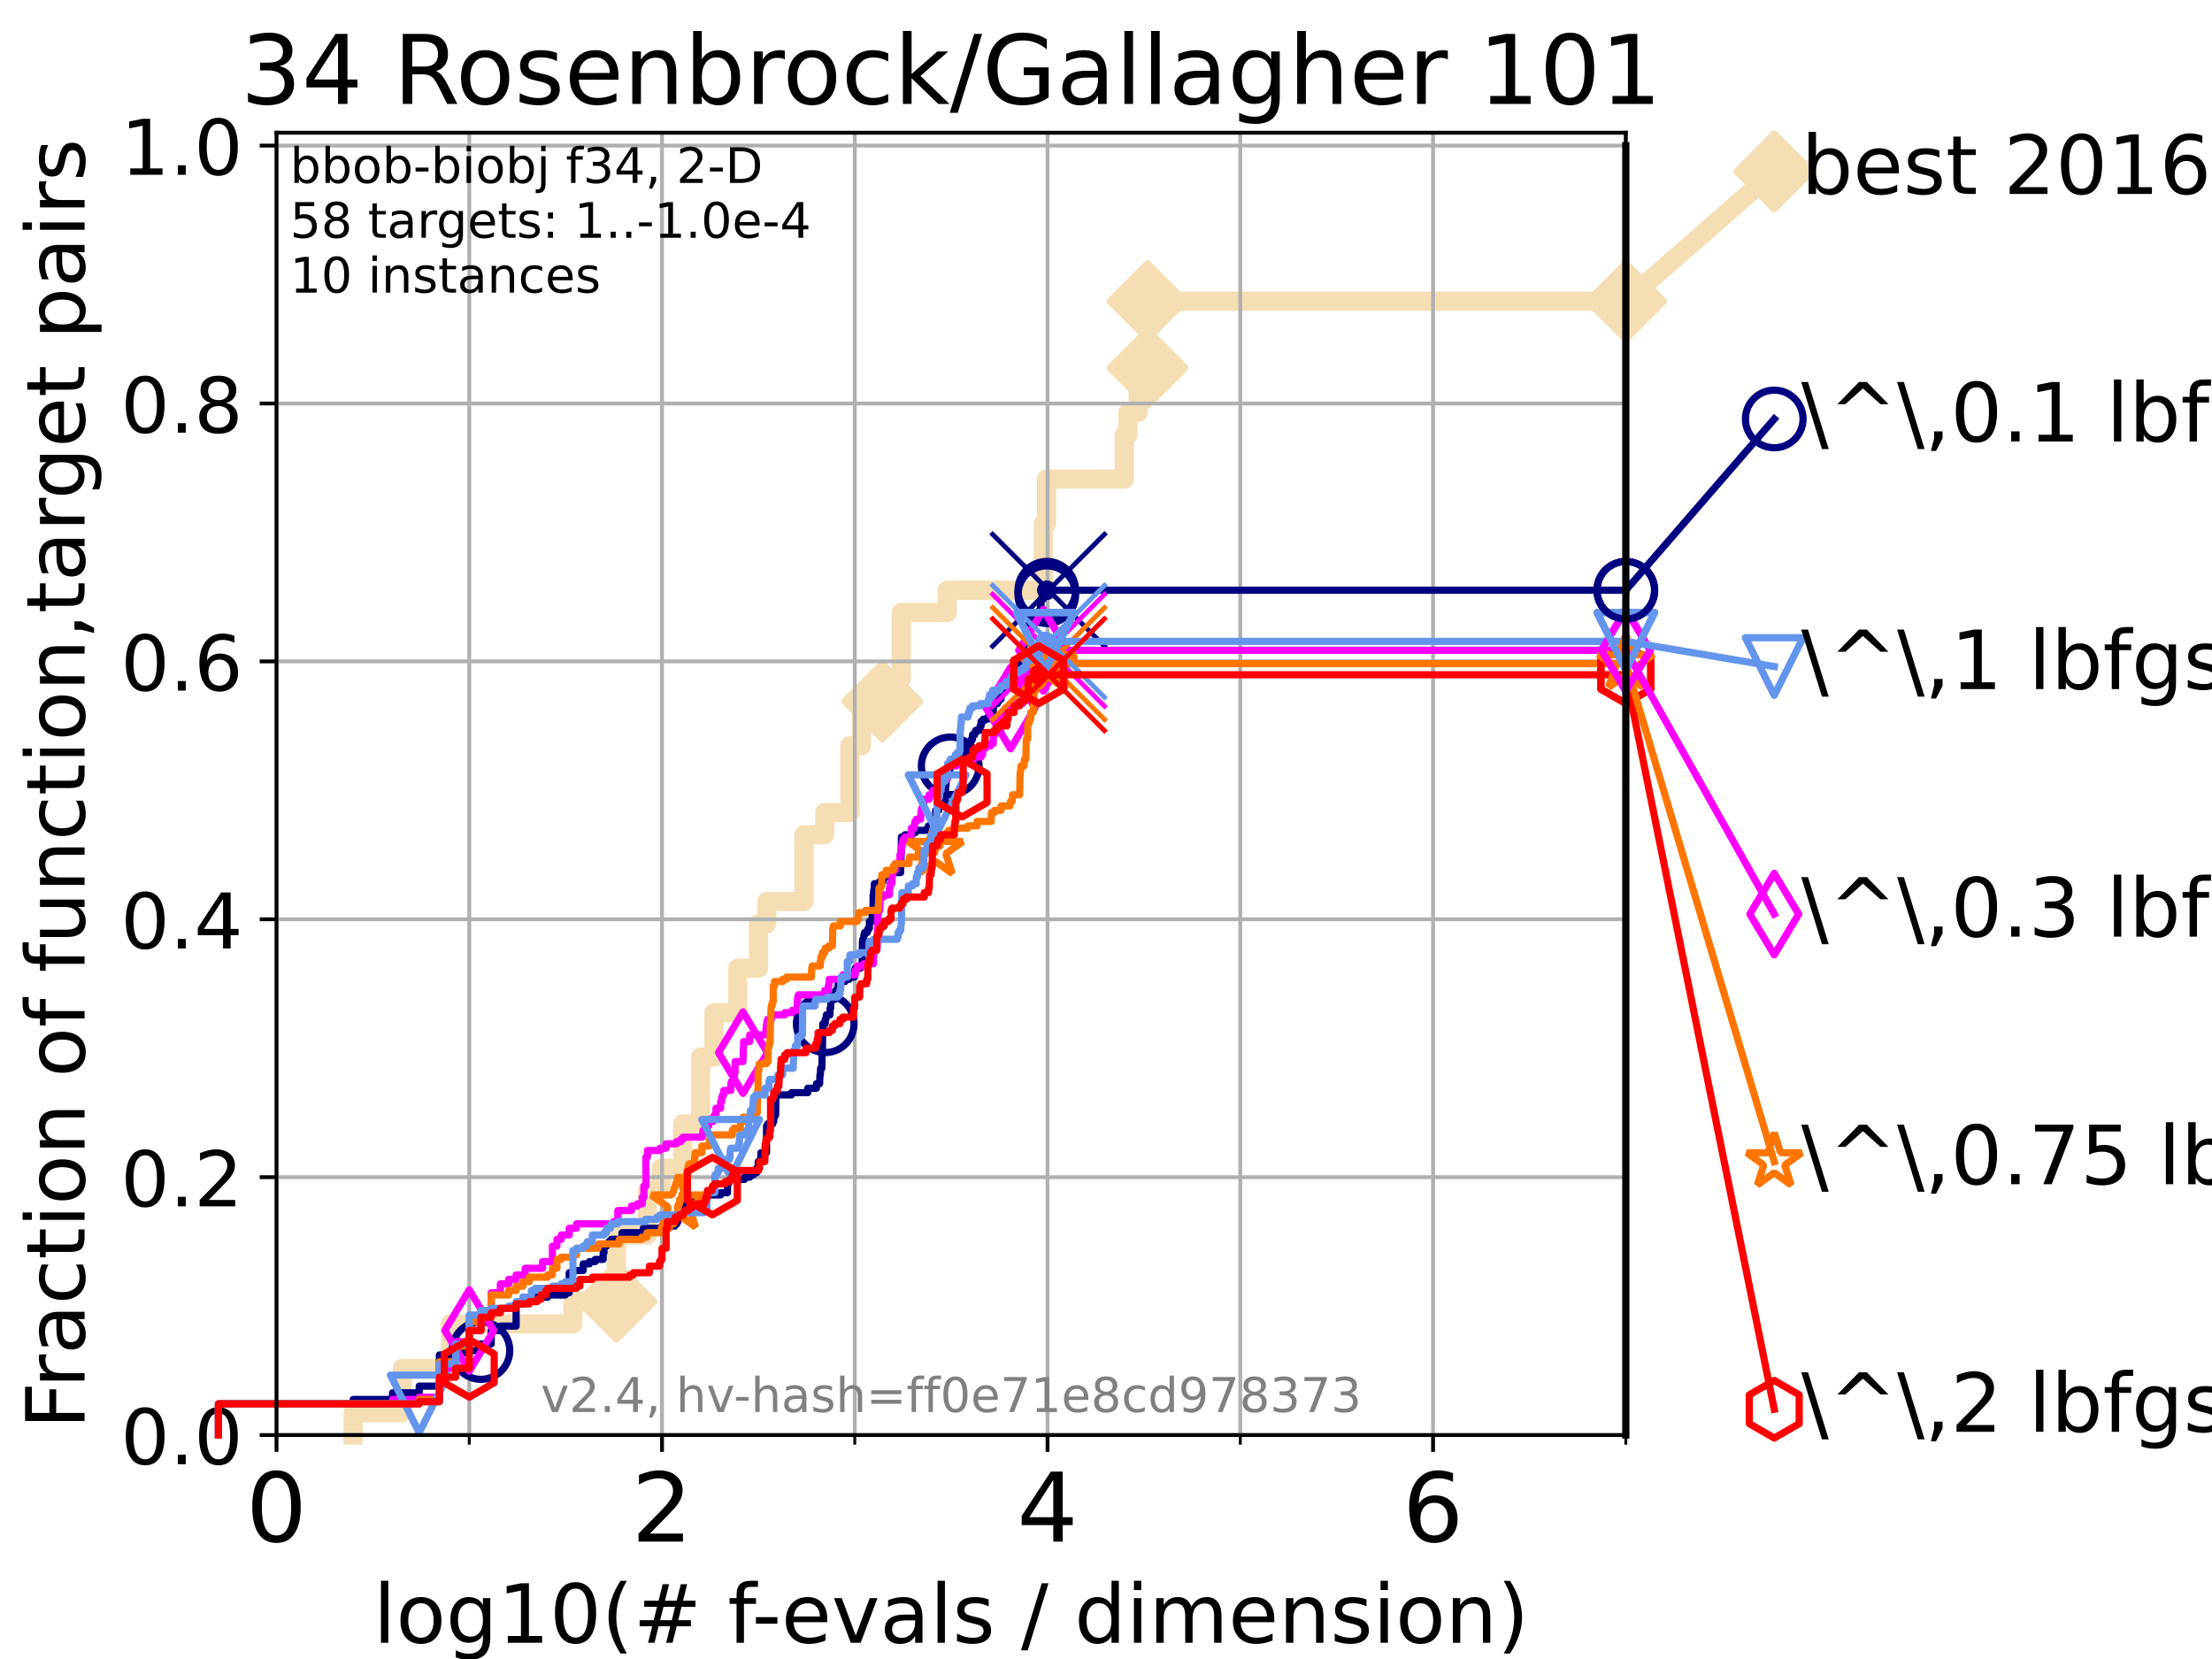 <?xml version="1.0" encoding="utf-8" standalone="no"?>
<!DOCTYPE svg PUBLIC "-//W3C//DTD SVG 1.1//EN"
  "http://www.w3.org/Graphics/SVG/1.1/DTD/svg11.dtd">
<!-- Created with matplotlib (https://matplotlib.org/) -->
<svg height="345.6pt" version="1.1" viewBox="0 0 460.8 345.6" width="460.8pt" xmlns="http://www.w3.org/2000/svg" xmlns:xlink="http://www.w3.org/1999/xlink">
 <defs>
  <style type="text/css">*{stroke-linecap:butt;stroke-linejoin:round;}</style>
 </defs>
 <g id="figure_1">
  <g id="patch_1">
   <path d="M 0 345.6 
L 460.8 345.6 
L 460.8 0 
L 0 0 
z
" style="fill:#ffffff;"/>
  </g>
  <g id="axes_1">
   <g id="patch_2">
    <path d="M 57.6 298.944 
L 338.688 298.944 
L 338.688 27.648 
L 57.6 27.648 
z
" style="fill:#ffffff;"/>
   </g>
   <g id="line2d_1">
    <path d="M 73.579 298.944 
L 73.579 294.313 
L 83.83 294.313 
L 83.83 285.05 
L 93.864 285.05 
L 93.864 275.788 
L 119.352 275.788 
L 119.352 271.157 
L 128.411 271.157 
L 128.411 257.263 
L 134.87 257.263 
L 134.87 248.001 
L 137.736 248.001 
L 137.736 243.37 
L 142.216 243.37 
L 142.216 234.107 
L 145.943 234.107 
L 145.943 220.214 
L 148.733 220.214 
L 148.733 210.951 
L 153.68 210.951 
L 153.68 201.689 
L 158.004 201.689 
L 158.004 192.426 
L 159.733 192.426 
L 159.733 187.795 
L 167.481 187.795 
L 167.481 173.901 
L 171.809 173.901 
L 171.809 169.27 
L 177.034 169.27 
L 177.034 155.377 
L 179.465 155.377 
L 179.465 146.114 
L 183.778 146.114 
L 183.778 141.483 
L 187.746 141.483 
L 187.746 127.589 
L 197.341 127.589 
L 197.341 122.958 
L 217.339 122.958 
L 217.339 109.065 
L 218.024 109.065 
L 218.024 99.802 
L 234.218 99.802 
L 234.218 90.54 
L 234.982 90.54 
L 234.982 85.909 
L 237.084 85.909 
L 237.084 76.646 
L 239.056 76.646 
L 239.056 62.753 
L 338.688 62.753 
" style="fill:none;stroke:#f5deb3;stroke-linecap:square;stroke-width:4;"/>
   </g>
   <g id="line2d_2">
    <defs>
     <path d="M 0 7.778 
L 7.778 0 
L 0 -7.778 
L -7.778 0 
z
" id="m35f1f6448b" style="stroke:#f5deb3;stroke-linejoin:miter;stroke-width:1.5;"/>
    </defs>
    <g>
     <use style="fill:#f5deb3;stroke:#f5deb3;stroke-linejoin:miter;stroke-width:1.5;" x="128.411" xlink:href="#m35f1f6448b" y="271.157"/>
     <use style="fill:#f5deb3;stroke:#f5deb3;stroke-linejoin:miter;stroke-width:1.5;" x="183.778" xlink:href="#m35f1f6448b" y="146.114"/>
     <use style="fill:#f5deb3;stroke:#f5deb3;stroke-linejoin:miter;stroke-width:1.5;" x="239.056" xlink:href="#m35f1f6448b" y="76.646"/>
     <use style="fill:#f5deb3;stroke:#f5deb3;stroke-linejoin:miter;stroke-width:1.5;" x="239.056" xlink:href="#m35f1f6448b" y="62.753"/>
     <use style="fill:#f5deb3;stroke:#f5deb3;stroke-linejoin:miter;stroke-width:1.5;" x="338.688" xlink:href="#m35f1f6448b" y="62.753"/>
    </g>
   </g>
   <g id="line2d_3">
    <path style="fill:none;stroke:#f5deb3;stroke-linecap:square;stroke-width:4;"/>
    <g/>
   </g>
   <g id="line2d_4">
    <path d="M 338.688 62.753 
L 369.608 35.706 
" style="fill:none;stroke:#f5deb3;stroke-linecap:square;stroke-width:4;"/>
    <g>
     <use style="fill:#f5deb3;stroke:#f5deb3;stroke-linejoin:miter;stroke-width:1.5;" x="338.688" xlink:href="#m35f1f6448b" y="62.753"/>
     <use style="fill:#f5deb3;stroke:#f5deb3;stroke-linejoin:miter;stroke-width:1.5;" x="369.608" xlink:href="#m35f1f6448b" y="35.706"/>
    </g>
   </g>
   <g id="matplotlib.axis_1">
    <g id="xtick_1">
     <g id="line2d_5">
      <path clip-path="url(#p67c02396c7)" d="M 57.6 298.944 
L 57.6 27.648 
" style="fill:none;stroke:#b0b0b0;stroke-linecap:square;stroke-width:0.8;"/>
     </g>
     <g id="line2d_6">
      <defs>
       <path d="M 0 0 
L 0 3.5 
" id="m22cb176bfd" style="stroke:#000000;stroke-width:0.8;"/>
      </defs>
      <g>
       <use style="stroke:#000000;stroke-width:0.8;" x="57.6" xlink:href="#m22cb176bfd" y="298.944"/>
      </g>
     </g>
     <g id="text_1">
      <!-- 0 -->
      <g transform="translate(51.237 321.141)scale(0.2 -0.2)">
       <defs>
        <path d="M 31.781 66.406 
Q 24.172 66.406 20.328 58.906 
Q 16.5 51.422 16.5 36.375 
Q 16.5 21.391 20.328 13.891 
Q 24.172 6.391 31.781 6.391 
Q 39.453 6.391 43.281 13.891 
Q 47.125 21.391 47.125 36.375 
Q 47.125 51.422 43.281 58.906 
Q 39.453 66.406 31.781 66.406 
z
M 31.781 74.219 
Q 44.047 74.219 50.516 64.516 
Q 56.984 54.828 56.984 36.375 
Q 56.984 17.969 50.516 8.266 
Q 44.047 -1.422 31.781 -1.422 
Q 19.531 -1.422 13.062 8.266 
Q 6.594 17.969 6.594 36.375 
Q 6.594 54.828 13.062 64.516 
Q 19.531 74.219 31.781 74.219 
z
" id="DejaVuSans-48"/>
       </defs>
       <use xlink:href="#DejaVuSans-48"/>
      </g>
     </g>
    </g>
    <g id="xtick_2">
     <g id="line2d_7">
      <path clip-path="url(#p67c02396c7)" d="M 137.911 298.944 
L 137.911 27.648 
" style="fill:none;stroke:#b0b0b0;stroke-linecap:square;stroke-width:0.8;"/>
     </g>
     <g id="line2d_8">
      <g>
       <use style="stroke:#000000;stroke-width:0.8;" x="137.911" xlink:href="#m22cb176bfd" y="298.944"/>
      </g>
     </g>
     <g id="text_2">
      <!-- 2 -->
      <g transform="translate(131.548 321.141)scale(0.2 -0.2)">
       <defs>
        <path d="M 19.188 8.297 
L 53.609 8.297 
L 53.609 0 
L 7.328 0 
L 7.328 8.297 
Q 12.938 14.109 22.625 23.891 
Q 32.328 33.688 34.812 36.531 
Q 39.547 41.844 41.422 45.531 
Q 43.312 49.219 43.312 52.781 
Q 43.312 58.594 39.234 62.25 
Q 35.156 65.922 28.609 65.922 
Q 23.969 65.922 18.812 64.312 
Q 13.672 62.703 7.812 59.422 
L 7.812 69.391 
Q 13.766 71.781 18.938 73 
Q 24.125 74.219 28.422 74.219 
Q 39.75 74.219 46.484 68.547 
Q 53.219 62.891 53.219 53.422 
Q 53.219 48.922 51.531 44.891 
Q 49.859 40.875 45.406 35.406 
Q 44.188 33.984 37.641 27.219 
Q 31.109 20.453 19.188 8.297 
z
" id="DejaVuSans-50"/>
       </defs>
       <use xlink:href="#DejaVuSans-50"/>
      </g>
     </g>
    </g>
    <g id="xtick_3">
     <g id="line2d_9">
      <path clip-path="url(#p67c02396c7)" d="M 218.222 298.944 
L 218.222 27.648 
" style="fill:none;stroke:#b0b0b0;stroke-linecap:square;stroke-width:0.8;"/>
     </g>
     <g id="line2d_10">
      <g>
       <use style="stroke:#000000;stroke-width:0.8;" x="218.222" xlink:href="#m22cb176bfd" y="298.944"/>
      </g>
     </g>
     <g id="text_3">
      <!-- 4 -->
      <g transform="translate(211.859 321.141)scale(0.2 -0.2)">
       <defs>
        <path d="M 37.797 64.312 
L 12.891 25.391 
L 37.797 25.391 
z
M 35.203 72.906 
L 47.609 72.906 
L 47.609 25.391 
L 58.016 25.391 
L 58.016 17.188 
L 47.609 17.188 
L 47.609 0 
L 37.797 0 
L 37.797 17.188 
L 4.891 17.188 
L 4.891 26.703 
z
" id="DejaVuSans-52"/>
       </defs>
       <use xlink:href="#DejaVuSans-52"/>
      </g>
     </g>
    </g>
    <g id="xtick_4">
     <g id="line2d_11">
      <path clip-path="url(#p67c02396c7)" d="M 298.533 298.944 
L 298.533 27.648 
" style="fill:none;stroke:#b0b0b0;stroke-linecap:square;stroke-width:0.8;"/>
     </g>
     <g id="line2d_12">
      <g>
       <use style="stroke:#000000;stroke-width:0.8;" x="298.533" xlink:href="#m22cb176bfd" y="298.944"/>
      </g>
     </g>
     <g id="text_4">
      <!-- 6 -->
      <g transform="translate(292.17 321.141)scale(0.2 -0.2)">
       <defs>
        <path d="M 33.016 40.375 
Q 26.375 40.375 22.484 35.828 
Q 18.609 31.297 18.609 23.391 
Q 18.609 15.531 22.484 10.953 
Q 26.375 6.391 33.016 6.391 
Q 39.656 6.391 43.531 10.953 
Q 47.406 15.531 47.406 23.391 
Q 47.406 31.297 43.531 35.828 
Q 39.656 40.375 33.016 40.375 
z
M 52.594 71.297 
L 52.594 62.312 
Q 48.875 64.062 45.094 64.984 
Q 41.312 65.922 37.594 65.922 
Q 27.828 65.922 22.672 59.328 
Q 17.531 52.734 16.797 39.406 
Q 19.672 43.656 24.016 45.922 
Q 28.375 48.188 33.594 48.188 
Q 44.578 48.188 50.953 41.516 
Q 57.328 34.859 57.328 23.391 
Q 57.328 12.156 50.688 5.359 
Q 44.047 -1.422 33.016 -1.422 
Q 20.359 -1.422 13.672 8.266 
Q 6.984 17.969 6.984 36.375 
Q 6.984 53.656 15.188 63.938 
Q 23.391 74.219 37.203 74.219 
Q 40.922 74.219 44.703 73.484 
Q 48.484 72.75 52.594 71.297 
z
" id="DejaVuSans-54"/>
       </defs>
       <use xlink:href="#DejaVuSans-54"/>
      </g>
     </g>
    </g>
    <g id="xtick_5">
     <g id="line2d_13">
      <path clip-path="url(#p67c02396c7)" d="M 97.755 298.944 
L 97.755 27.648 
" style="fill:none;stroke:#b0b0b0;stroke-linecap:square;stroke-width:0.8;"/>
     </g>
     <g id="line2d_14">
      <defs>
       <path d="M 0 0 
L 0 2 
" id="m6717671565" style="stroke:#000000;stroke-width:0.6;"/>
      </defs>
      <g>
       <use style="stroke:#000000;stroke-width:0.6;" x="97.755" xlink:href="#m6717671565" y="298.944"/>
      </g>
     </g>
    </g>
    <g id="xtick_6">
     <g id="line2d_15">
      <path clip-path="url(#p67c02396c7)" d="M 178.066 298.944 
L 178.066 27.648 
" style="fill:none;stroke:#b0b0b0;stroke-linecap:square;stroke-width:0.8;"/>
     </g>
     <g id="line2d_16">
      <g>
       <use style="stroke:#000000;stroke-width:0.6;" x="178.066" xlink:href="#m6717671565" y="298.944"/>
      </g>
     </g>
    </g>
    <g id="xtick_7">
     <g id="line2d_17">
      <path clip-path="url(#p67c02396c7)" d="M 258.377 298.944 
L 258.377 27.648 
" style="fill:none;stroke:#b0b0b0;stroke-linecap:square;stroke-width:0.8;"/>
     </g>
     <g id="line2d_18">
      <g>
       <use style="stroke:#000000;stroke-width:0.6;" x="258.377" xlink:href="#m6717671565" y="298.944"/>
      </g>
     </g>
    </g>
    <g id="xtick_8">
     <g id="line2d_19">
      <path clip-path="url(#p67c02396c7)" d="M 338.688 298.944 
L 338.688 27.648 
" style="fill:none;stroke:#b0b0b0;stroke-linecap:square;stroke-width:0.8;"/>
     </g>
     <g id="line2d_20">
      <g>
       <use style="stroke:#000000;stroke-width:0.6;" x="338.688" xlink:href="#m6717671565" y="298.944"/>
      </g>
     </g>
    </g>
    <g id="text_5">
     <!-- log10(# f-evals / dimension) -->
     <g transform="translate(77.764 342.218)scale(0.17 -0.17)">
      <defs>
       <path d="M 9.422 75.984 
L 18.406 75.984 
L 18.406 0 
L 9.422 0 
z
" id="DejaVuSans-108"/>
       <path d="M 30.609 48.391 
Q 23.391 48.391 19.188 42.75 
Q 14.984 37.109 14.984 27.297 
Q 14.984 17.484 19.156 11.844 
Q 23.344 6.203 30.609 6.203 
Q 37.797 6.203 41.984 11.859 
Q 46.188 17.531 46.188 27.297 
Q 46.188 37.016 41.984 42.703 
Q 37.797 48.391 30.609 48.391 
z
M 30.609 56 
Q 42.328 56 49.016 48.375 
Q 55.719 40.766 55.719 27.297 
Q 55.719 13.875 49.016 6.219 
Q 42.328 -1.422 30.609 -1.422 
Q 18.844 -1.422 12.172 6.219 
Q 5.516 13.875 5.516 27.297 
Q 5.516 40.766 12.172 48.375 
Q 18.844 56 30.609 56 
z
" id="DejaVuSans-111"/>
       <path d="M 45.406 27.984 
Q 45.406 37.75 41.375 43.109 
Q 37.359 48.484 30.078 48.484 
Q 22.859 48.484 18.828 43.109 
Q 14.797 37.75 14.797 27.984 
Q 14.797 18.266 18.828 12.891 
Q 22.859 7.516 30.078 7.516 
Q 37.359 7.516 41.375 12.891 
Q 45.406 18.266 45.406 27.984 
z
M 54.391 6.781 
Q 54.391 -7.172 48.188 -13.984 
Q 42 -20.797 29.203 -20.797 
Q 24.469 -20.797 20.266 -20.094 
Q 16.062 -19.391 12.109 -17.922 
L 12.109 -9.188 
Q 16.062 -11.328 19.922 -12.344 
Q 23.781 -13.375 27.781 -13.375 
Q 36.625 -13.375 41.016 -8.766 
Q 45.406 -4.156 45.406 5.172 
L 45.406 9.625 
Q 42.625 4.781 38.281 2.391 
Q 33.938 0 27.875 0 
Q 17.828 0 11.672 7.656 
Q 5.516 15.328 5.516 27.984 
Q 5.516 40.672 11.672 48.328 
Q 17.828 56 27.875 56 
Q 33.938 56 38.281 53.609 
Q 42.625 51.219 45.406 46.391 
L 45.406 54.688 
L 54.391 54.688 
z
" id="DejaVuSans-103"/>
       <path d="M 12.406 8.297 
L 28.516 8.297 
L 28.516 63.922 
L 10.984 60.406 
L 10.984 69.391 
L 28.422 72.906 
L 38.281 72.906 
L 38.281 8.297 
L 54.391 8.297 
L 54.391 0 
L 12.406 0 
z
" id="DejaVuSans-49"/>
       <path d="M 31 75.875 
Q 24.469 64.656 21.281 53.656 
Q 18.109 42.672 18.109 31.391 
Q 18.109 20.125 21.312 9.062 
Q 24.516 -2 31 -13.188 
L 23.188 -13.188 
Q 15.875 -1.703 12.234 9.375 
Q 8.594 20.453 8.594 31.391 
Q 8.594 42.281 12.203 53.312 
Q 15.828 64.359 23.188 75.875 
z
" id="DejaVuSans-40"/>
       <path d="M 51.125 44 
L 36.922 44 
L 32.812 27.688 
L 47.125 27.688 
z
M 43.797 71.781 
L 38.719 51.516 
L 52.984 51.516 
L 58.109 71.781 
L 65.922 71.781 
L 60.891 51.516 
L 76.125 51.516 
L 76.125 44 
L 58.984 44 
L 54.984 27.688 
L 70.516 27.688 
L 70.516 20.219 
L 53.078 20.219 
L 48 0 
L 40.188 0 
L 45.219 20.219 
L 30.906 20.219 
L 25.875 0 
L 18.016 0 
L 23.094 20.219 
L 7.719 20.219 
L 7.719 27.688 
L 24.906 27.688 
L 29 44 
L 13.281 44 
L 13.281 51.516 
L 30.906 51.516 
L 35.891 71.781 
z
" id="DejaVuSans-35"/>
       <path id="DejaVuSans-32"/>
       <path d="M 37.109 75.984 
L 37.109 68.5 
L 28.516 68.5 
Q 23.688 68.5 21.797 66.547 
Q 19.922 64.594 19.922 59.516 
L 19.922 54.688 
L 34.719 54.688 
L 34.719 47.703 
L 19.922 47.703 
L 19.922 0 
L 10.891 0 
L 10.891 47.703 
L 2.297 47.703 
L 2.297 54.688 
L 10.891 54.688 
L 10.891 58.5 
Q 10.891 67.625 15.141 71.797 
Q 19.391 75.984 28.609 75.984 
z
" id="DejaVuSans-102"/>
       <path d="M 4.891 31.391 
L 31.203 31.391 
L 31.203 23.391 
L 4.891 23.391 
z
" id="DejaVuSans-45"/>
       <path d="M 56.203 29.594 
L 56.203 25.203 
L 14.891 25.203 
Q 15.484 15.922 20.484 11.062 
Q 25.484 6.203 34.422 6.203 
Q 39.594 6.203 44.453 7.469 
Q 49.312 8.734 54.109 11.281 
L 54.109 2.781 
Q 49.266 0.734 44.188 -0.344 
Q 39.109 -1.422 33.891 -1.422 
Q 20.797 -1.422 13.156 6.188 
Q 5.516 13.812 5.516 26.812 
Q 5.516 40.234 12.766 48.109 
Q 20.016 56 32.328 56 
Q 43.359 56 49.781 48.891 
Q 56.203 41.797 56.203 29.594 
z
M 47.219 32.234 
Q 47.125 39.594 43.094 43.984 
Q 39.062 48.391 32.422 48.391 
Q 24.906 48.391 20.391 44.141 
Q 15.875 39.891 15.188 32.172 
z
" id="DejaVuSans-101"/>
       <path d="M 2.984 54.688 
L 12.5 54.688 
L 29.594 8.797 
L 46.688 54.688 
L 56.203 54.688 
L 35.688 0 
L 23.484 0 
z
" id="DejaVuSans-118"/>
       <path d="M 34.281 27.484 
Q 23.391 27.484 19.188 25 
Q 14.984 22.516 14.984 16.5 
Q 14.984 11.719 18.141 8.906 
Q 21.297 6.109 26.703 6.109 
Q 34.188 6.109 38.703 11.406 
Q 43.219 16.703 43.219 25.484 
L 43.219 27.484 
z
M 52.203 31.203 
L 52.203 0 
L 43.219 0 
L 43.219 8.297 
Q 40.141 3.328 35.547 0.953 
Q 30.953 -1.422 24.312 -1.422 
Q 15.922 -1.422 10.953 3.297 
Q 6 8.016 6 15.922 
Q 6 25.141 12.172 29.828 
Q 18.359 34.516 30.609 34.516 
L 43.219 34.516 
L 43.219 35.406 
Q 43.219 41.609 39.141 45 
Q 35.062 48.391 27.688 48.391 
Q 23 48.391 18.547 47.266 
Q 14.109 46.141 10.016 43.891 
L 10.016 52.203 
Q 14.938 54.109 19.578 55.047 
Q 24.219 56 28.609 56 
Q 40.484 56 46.344 49.844 
Q 52.203 43.703 52.203 31.203 
z
" id="DejaVuSans-97"/>
       <path d="M 44.281 53.078 
L 44.281 44.578 
Q 40.484 46.531 36.375 47.5 
Q 32.281 48.484 27.875 48.484 
Q 21.188 48.484 17.844 46.438 
Q 14.5 44.391 14.5 40.281 
Q 14.5 37.156 16.891 35.375 
Q 19.281 33.594 26.516 31.984 
L 29.594 31.297 
Q 39.156 29.25 43.188 25.516 
Q 47.219 21.781 47.219 15.094 
Q 47.219 7.469 41.188 3.016 
Q 35.156 -1.422 24.609 -1.422 
Q 20.219 -1.422 15.453 -0.562 
Q 10.688 0.297 5.422 2 
L 5.422 11.281 
Q 10.406 8.688 15.234 7.391 
Q 20.062 6.109 24.812 6.109 
Q 31.156 6.109 34.562 8.281 
Q 37.984 10.453 37.984 14.406 
Q 37.984 18.062 35.516 20.016 
Q 33.062 21.969 24.703 23.781 
L 21.578 24.516 
Q 13.234 26.266 9.516 29.906 
Q 5.812 33.547 5.812 39.891 
Q 5.812 47.609 11.281 51.797 
Q 16.75 56 26.812 56 
Q 31.781 56 36.172 55.266 
Q 40.578 54.547 44.281 53.078 
z
" id="DejaVuSans-115"/>
       <path d="M 25.391 72.906 
L 33.688 72.906 
L 8.297 -9.281 
L 0 -9.281 
z
" id="DejaVuSans-47"/>
       <path d="M 45.406 46.391 
L 45.406 75.984 
L 54.391 75.984 
L 54.391 0 
L 45.406 0 
L 45.406 8.203 
Q 42.578 3.328 38.25 0.953 
Q 33.938 -1.422 27.875 -1.422 
Q 17.969 -1.422 11.734 6.484 
Q 5.516 14.406 5.516 27.297 
Q 5.516 40.188 11.734 48.094 
Q 17.969 56 27.875 56 
Q 33.938 56 38.25 53.625 
Q 42.578 51.266 45.406 46.391 
z
M 14.797 27.297 
Q 14.797 17.391 18.875 11.75 
Q 22.953 6.109 30.078 6.109 
Q 37.203 6.109 41.297 11.75 
Q 45.406 17.391 45.406 27.297 
Q 45.406 37.203 41.297 42.844 
Q 37.203 48.484 30.078 48.484 
Q 22.953 48.484 18.875 42.844 
Q 14.797 37.203 14.797 27.297 
z
" id="DejaVuSans-100"/>
       <path d="M 9.422 54.688 
L 18.406 54.688 
L 18.406 0 
L 9.422 0 
z
M 9.422 75.984 
L 18.406 75.984 
L 18.406 64.594 
L 9.422 64.594 
z
" id="DejaVuSans-105"/>
       <path d="M 52 44.188 
Q 55.375 50.25 60.062 53.125 
Q 64.75 56 71.094 56 
Q 79.641 56 84.281 50.016 
Q 88.922 44.047 88.922 33.016 
L 88.922 0 
L 79.891 0 
L 79.891 32.719 
Q 79.891 40.578 77.094 44.375 
Q 74.312 48.188 68.609 48.188 
Q 61.625 48.188 57.562 43.547 
Q 53.516 38.922 53.516 30.906 
L 53.516 0 
L 44.484 0 
L 44.484 32.719 
Q 44.484 40.625 41.703 44.406 
Q 38.922 48.188 33.109 48.188 
Q 26.219 48.188 22.156 43.531 
Q 18.109 38.875 18.109 30.906 
L 18.109 0 
L 9.078 0 
L 9.078 54.688 
L 18.109 54.688 
L 18.109 46.188 
Q 21.188 51.219 25.484 53.609 
Q 29.781 56 35.688 56 
Q 41.656 56 45.828 52.969 
Q 50 49.953 52 44.188 
z
" id="DejaVuSans-109"/>
       <path d="M 54.891 33.016 
L 54.891 0 
L 45.906 0 
L 45.906 32.719 
Q 45.906 40.484 42.875 44.328 
Q 39.844 48.188 33.797 48.188 
Q 26.516 48.188 22.312 43.547 
Q 18.109 38.922 18.109 30.906 
L 18.109 0 
L 9.078 0 
L 9.078 54.688 
L 18.109 54.688 
L 18.109 46.188 
Q 21.344 51.125 25.703 53.562 
Q 30.078 56 35.797 56 
Q 45.219 56 50.047 50.172 
Q 54.891 44.344 54.891 33.016 
z
" id="DejaVuSans-110"/>
       <path d="M 8.016 75.875 
L 15.828 75.875 
Q 23.141 64.359 26.781 53.312 
Q 30.422 42.281 30.422 31.391 
Q 30.422 20.453 26.781 9.375 
Q 23.141 -1.703 15.828 -13.188 
L 8.016 -13.188 
Q 14.5 -2 17.703 9.062 
Q 20.906 20.125 20.906 31.391 
Q 20.906 42.672 17.703 53.656 
Q 14.5 64.656 8.016 75.875 
z
" id="DejaVuSans-41"/>
      </defs>
      <use xlink:href="#DejaVuSans-108"/>
      <use x="27.783" xlink:href="#DejaVuSans-111"/>
      <use x="88.965" xlink:href="#DejaVuSans-103"/>
      <use x="152.441" xlink:href="#DejaVuSans-49"/>
      <use x="216.064" xlink:href="#DejaVuSans-48"/>
      <use x="279.688" xlink:href="#DejaVuSans-40"/>
      <use x="318.701" xlink:href="#DejaVuSans-35"/>
      <use x="402.49" xlink:href="#DejaVuSans-32"/>
      <use x="434.277" xlink:href="#DejaVuSans-102"/>
      <use x="463.982" xlink:href="#DejaVuSans-45"/>
      <use x="500.066" xlink:href="#DejaVuSans-101"/>
      <use x="561.59" xlink:href="#DejaVuSans-118"/>
      <use x="620.77" xlink:href="#DejaVuSans-97"/>
      <use x="682.049" xlink:href="#DejaVuSans-108"/>
      <use x="709.832" xlink:href="#DejaVuSans-115"/>
      <use x="761.932" xlink:href="#DejaVuSans-32"/>
      <use x="793.719" xlink:href="#DejaVuSans-47"/>
      <use x="827.41" xlink:href="#DejaVuSans-32"/>
      <use x="859.197" xlink:href="#DejaVuSans-100"/>
      <use x="922.674" xlink:href="#DejaVuSans-105"/>
      <use x="950.457" xlink:href="#DejaVuSans-109"/>
      <use x="1047.869" xlink:href="#DejaVuSans-101"/>
      <use x="1109.393" xlink:href="#DejaVuSans-110"/>
      <use x="1172.771" xlink:href="#DejaVuSans-115"/>
      <use x="1224.871" xlink:href="#DejaVuSans-105"/>
      <use x="1252.654" xlink:href="#DejaVuSans-111"/>
      <use x="1313.836" xlink:href="#DejaVuSans-110"/>
      <use x="1377.215" xlink:href="#DejaVuSans-41"/>
     </g>
    </g>
   </g>
   <g id="matplotlib.axis_2">
    <g id="ytick_1">
     <g id="line2d_21">
      <path clip-path="url(#p67c02396c7)" d="M 57.6 298.944 
L 338.688 298.944 
" style="fill:none;stroke:#b0b0b0;stroke-linecap:square;stroke-width:0.8;"/>
     </g>
     <g id="line2d_22">
      <defs>
       <path d="M 0 0 
L -3.5 0 
" id="m747b13ccc3" style="stroke:#000000;stroke-width:0.8;"/>
      </defs>
      <g>
       <use style="stroke:#000000;stroke-width:0.8;" x="57.6" xlink:href="#m747b13ccc3" y="298.944"/>
      </g>
     </g>
     <g id="text_6">
      <!-- 0.0 -->
      <g transform="translate(25.155 305.023)scale(0.16 -0.16)">
       <defs>
        <path d="M 10.688 12.406 
L 21 12.406 
L 21 0 
L 10.688 0 
z
" id="DejaVuSans-46"/>
       </defs>
       <use xlink:href="#DejaVuSans-48"/>
       <use x="63.623" xlink:href="#DejaVuSans-46"/>
       <use x="95.41" xlink:href="#DejaVuSans-48"/>
      </g>
     </g>
    </g>
    <g id="ytick_2">
     <g id="line2d_23">
      <path clip-path="url(#p67c02396c7)" d="M 57.6 245.222 
L 338.688 245.222 
" style="fill:none;stroke:#b0b0b0;stroke-linecap:square;stroke-width:0.8;"/>
     </g>
     <g id="line2d_24">
      <g>
       <use style="stroke:#000000;stroke-width:0.8;" x="57.6" xlink:href="#m747b13ccc3" y="245.222"/>
      </g>
     </g>
     <g id="text_7">
      <!-- 0.2 -->
      <g transform="translate(25.155 251.301)scale(0.16 -0.16)">
       <use xlink:href="#DejaVuSans-48"/>
       <use x="63.623" xlink:href="#DejaVuSans-46"/>
       <use x="95.41" xlink:href="#DejaVuSans-50"/>
      </g>
     </g>
    </g>
    <g id="ytick_3">
     <g id="line2d_25">
      <path clip-path="url(#p67c02396c7)" d="M 57.6 191.5 
L 338.688 191.5 
" style="fill:none;stroke:#b0b0b0;stroke-linecap:square;stroke-width:0.8;"/>
     </g>
     <g id="line2d_26">
      <g>
       <use style="stroke:#000000;stroke-width:0.8;" x="57.6" xlink:href="#m747b13ccc3" y="191.5"/>
      </g>
     </g>
     <g id="text_8">
      <!-- 0.4 -->
      <g transform="translate(25.155 197.579)scale(0.16 -0.16)">
       <use xlink:href="#DejaVuSans-48"/>
       <use x="63.623" xlink:href="#DejaVuSans-46"/>
       <use x="95.41" xlink:href="#DejaVuSans-52"/>
      </g>
     </g>
    </g>
    <g id="ytick_4">
     <g id="line2d_27">
      <path clip-path="url(#p67c02396c7)" d="M 57.6 137.778 
L 338.688 137.778 
" style="fill:none;stroke:#b0b0b0;stroke-linecap:square;stroke-width:0.8;"/>
     </g>
     <g id="line2d_28">
      <g>
       <use style="stroke:#000000;stroke-width:0.8;" x="57.6" xlink:href="#m747b13ccc3" y="137.778"/>
      </g>
     </g>
     <g id="text_9">
      <!-- 0.6 -->
      <g transform="translate(25.155 143.857)scale(0.16 -0.16)">
       <use xlink:href="#DejaVuSans-48"/>
       <use x="63.623" xlink:href="#DejaVuSans-46"/>
       <use x="95.41" xlink:href="#DejaVuSans-54"/>
      </g>
     </g>
    </g>
    <g id="ytick_5">
     <g id="line2d_29">
      <path clip-path="url(#p67c02396c7)" d="M 57.6 84.056 
L 338.688 84.056 
" style="fill:none;stroke:#b0b0b0;stroke-linecap:square;stroke-width:0.8;"/>
     </g>
     <g id="line2d_30">
      <g>
       <use style="stroke:#000000;stroke-width:0.8;" x="57.6" xlink:href="#m747b13ccc3" y="84.056"/>
      </g>
     </g>
     <g id="text_10">
      <!-- 0.8 -->
      <g transform="translate(25.155 90.135)scale(0.16 -0.16)">
       <defs>
        <path d="M 31.781 34.625 
Q 24.75 34.625 20.719 30.859 
Q 16.703 27.094 16.703 20.516 
Q 16.703 13.922 20.719 10.156 
Q 24.75 6.391 31.781 6.391 
Q 38.812 6.391 42.859 10.172 
Q 46.922 13.969 46.922 20.516 
Q 46.922 27.094 42.891 30.859 
Q 38.875 34.625 31.781 34.625 
z
M 21.922 38.812 
Q 15.578 40.375 12.031 44.719 
Q 8.5 49.078 8.5 55.328 
Q 8.5 64.062 14.719 69.141 
Q 20.953 74.219 31.781 74.219 
Q 42.672 74.219 48.875 69.141 
Q 55.078 64.062 55.078 55.328 
Q 55.078 49.078 51.531 44.719 
Q 48 40.375 41.703 38.812 
Q 48.828 37.156 52.797 32.312 
Q 56.781 27.484 56.781 20.516 
Q 56.781 9.906 50.312 4.234 
Q 43.844 -1.422 31.781 -1.422 
Q 19.734 -1.422 13.25 4.234 
Q 6.781 9.906 6.781 20.516 
Q 6.781 27.484 10.781 32.312 
Q 14.797 37.156 21.922 38.812 
z
M 18.312 54.391 
Q 18.312 48.734 21.844 45.562 
Q 25.391 42.391 31.781 42.391 
Q 38.141 42.391 41.719 45.562 
Q 45.312 48.734 45.312 54.391 
Q 45.312 60.062 41.719 63.234 
Q 38.141 66.406 31.781 66.406 
Q 25.391 66.406 21.844 63.234 
Q 18.312 60.062 18.312 54.391 
z
" id="DejaVuSans-56"/>
       </defs>
       <use xlink:href="#DejaVuSans-48"/>
       <use x="63.623" xlink:href="#DejaVuSans-46"/>
       <use x="95.41" xlink:href="#DejaVuSans-56"/>
      </g>
     </g>
    </g>
    <g id="ytick_6">
     <g id="line2d_31">
      <path clip-path="url(#p67c02396c7)" d="M 57.6 30.334 
L 338.688 30.334 
" style="fill:none;stroke:#b0b0b0;stroke-linecap:square;stroke-width:0.8;"/>
     </g>
     <g id="line2d_32">
      <g>
       <use style="stroke:#000000;stroke-width:0.8;" x="57.6" xlink:href="#m747b13ccc3" y="30.334"/>
      </g>
     </g>
     <g id="text_11">
      <!-- 1.0 -->
      <g transform="translate(25.155 36.413)scale(0.16 -0.16)">
       <use xlink:href="#DejaVuSans-49"/>
       <use x="63.623" xlink:href="#DejaVuSans-46"/>
       <use x="95.41" xlink:href="#DejaVuSans-48"/>
      </g>
     </g>
    </g>
    <g id="text_12">
     <!-- Fraction of function,target pairs -->
     <g transform="translate(17.62 297.681)rotate(-90)scale(0.17 -0.17)">
      <defs>
       <path d="M 9.812 72.906 
L 51.703 72.906 
L 51.703 64.594 
L 19.672 64.594 
L 19.672 43.109 
L 48.578 43.109 
L 48.578 34.812 
L 19.672 34.812 
L 19.672 0 
L 9.812 0 
z
" id="DejaVuSans-70"/>
       <path d="M 41.109 46.297 
Q 39.594 47.172 37.812 47.578 
Q 36.031 48 33.891 48 
Q 26.266 48 22.188 43.047 
Q 18.109 38.094 18.109 28.812 
L 18.109 0 
L 9.078 0 
L 9.078 54.688 
L 18.109 54.688 
L 18.109 46.188 
Q 20.953 51.172 25.484 53.578 
Q 30.031 56 36.531 56 
Q 37.453 56 38.578 55.875 
Q 39.703 55.766 41.062 55.516 
z
" id="DejaVuSans-114"/>
       <path d="M 48.781 52.594 
L 48.781 44.188 
Q 44.969 46.297 41.141 47.344 
Q 37.312 48.391 33.406 48.391 
Q 24.656 48.391 19.812 42.844 
Q 14.984 37.312 14.984 27.297 
Q 14.984 17.281 19.812 11.734 
Q 24.656 6.203 33.406 6.203 
Q 37.312 6.203 41.141 7.25 
Q 44.969 8.297 48.781 10.406 
L 48.781 2.094 
Q 45.016 0.344 40.984 -0.531 
Q 36.969 -1.422 32.422 -1.422 
Q 20.062 -1.422 12.781 6.344 
Q 5.516 14.109 5.516 27.297 
Q 5.516 40.672 12.859 48.328 
Q 20.219 56 33.016 56 
Q 37.156 56 41.109 55.141 
Q 45.062 54.297 48.781 52.594 
z
" id="DejaVuSans-99"/>
       <path d="M 18.312 70.219 
L 18.312 54.688 
L 36.812 54.688 
L 36.812 47.703 
L 18.312 47.703 
L 18.312 18.016 
Q 18.312 11.328 20.141 9.422 
Q 21.969 7.516 27.594 7.516 
L 36.812 7.516 
L 36.812 0 
L 27.594 0 
Q 17.188 0 13.234 3.875 
Q 9.281 7.766 9.281 18.016 
L 9.281 47.703 
L 2.688 47.703 
L 2.688 54.688 
L 9.281 54.688 
L 9.281 70.219 
z
" id="DejaVuSans-116"/>
       <path d="M 8.5 21.578 
L 8.5 54.688 
L 17.484 54.688 
L 17.484 21.922 
Q 17.484 14.156 20.5 10.266 
Q 23.531 6.391 29.594 6.391 
Q 36.859 6.391 41.078 11.031 
Q 45.312 15.672 45.312 23.688 
L 45.312 54.688 
L 54.297 54.688 
L 54.297 0 
L 45.312 0 
L 45.312 8.406 
Q 42.047 3.422 37.719 1 
Q 33.406 -1.422 27.688 -1.422 
Q 18.266 -1.422 13.375 4.438 
Q 8.5 10.297 8.5 21.578 
z
M 31.109 56 
z
" id="DejaVuSans-117"/>
       <path d="M 11.719 12.406 
L 22.016 12.406 
L 22.016 4 
L 14.016 -11.625 
L 7.719 -11.625 
L 11.719 4 
z
" id="DejaVuSans-44"/>
       <path d="M 18.109 8.203 
L 18.109 -20.797 
L 9.078 -20.797 
L 9.078 54.688 
L 18.109 54.688 
L 18.109 46.391 
Q 20.953 51.266 25.266 53.625 
Q 29.594 56 35.594 56 
Q 45.562 56 51.781 48.094 
Q 58.016 40.188 58.016 27.297 
Q 58.016 14.406 51.781 6.484 
Q 45.562 -1.422 35.594 -1.422 
Q 29.594 -1.422 25.266 0.953 
Q 20.953 3.328 18.109 8.203 
z
M 48.688 27.297 
Q 48.688 37.203 44.609 42.844 
Q 40.531 48.484 33.406 48.484 
Q 26.266 48.484 22.188 42.844 
Q 18.109 37.203 18.109 27.297 
Q 18.109 17.391 22.188 11.75 
Q 26.266 6.109 33.406 6.109 
Q 40.531 6.109 44.609 11.75 
Q 48.688 17.391 48.688 27.297 
z
" id="DejaVuSans-112"/>
      </defs>
      <use xlink:href="#DejaVuSans-70"/>
      <use x="50.27" xlink:href="#DejaVuSans-114"/>
      <use x="91.383" xlink:href="#DejaVuSans-97"/>
      <use x="152.662" xlink:href="#DejaVuSans-99"/>
      <use x="207.643" xlink:href="#DejaVuSans-116"/>
      <use x="246.852" xlink:href="#DejaVuSans-105"/>
      <use x="274.635" xlink:href="#DejaVuSans-111"/>
      <use x="335.816" xlink:href="#DejaVuSans-110"/>
      <use x="399.195" xlink:href="#DejaVuSans-32"/>
      <use x="430.982" xlink:href="#DejaVuSans-111"/>
      <use x="492.164" xlink:href="#DejaVuSans-102"/>
      <use x="527.369" xlink:href="#DejaVuSans-32"/>
      <use x="559.156" xlink:href="#DejaVuSans-102"/>
      <use x="594.361" xlink:href="#DejaVuSans-117"/>
      <use x="657.74" xlink:href="#DejaVuSans-110"/>
      <use x="721.119" xlink:href="#DejaVuSans-99"/>
      <use x="776.1" xlink:href="#DejaVuSans-116"/>
      <use x="815.309" xlink:href="#DejaVuSans-105"/>
      <use x="843.092" xlink:href="#DejaVuSans-111"/>
      <use x="904.273" xlink:href="#DejaVuSans-110"/>
      <use x="967.652" xlink:href="#DejaVuSans-44"/>
      <use x="999.439" xlink:href="#DejaVuSans-116"/>
      <use x="1038.648" xlink:href="#DejaVuSans-97"/>
      <use x="1099.928" xlink:href="#DejaVuSans-114"/>
      <use x="1139.291" xlink:href="#DejaVuSans-103"/>
      <use x="1202.768" xlink:href="#DejaVuSans-101"/>
      <use x="1264.291" xlink:href="#DejaVuSans-116"/>
      <use x="1303.5" xlink:href="#DejaVuSans-32"/>
      <use x="1335.287" xlink:href="#DejaVuSans-112"/>
      <use x="1398.764" xlink:href="#DejaVuSans-97"/>
      <use x="1460.043" xlink:href="#DejaVuSans-105"/>
      <use x="1487.826" xlink:href="#DejaVuSans-114"/>
      <use x="1528.939" xlink:href="#DejaVuSans-115"/>
     </g>
    </g>
   </g>
   <g id="line2d_33">
    <defs>
     <path d="M 0 1.5 
C 0.398 1.5 0.779 1.342 1.061 1.061 
C 1.342 0.779 1.5 0.398 1.5 0 
C 1.5 -0.398 1.342 -0.779 1.061 -1.061 
C 0.779 -1.342 0.398 -1.5 0 -1.5 
C -0.398 -1.5 -0.779 -1.342 -1.061 -1.061 
C -1.342 -0.779 -1.5 -0.398 -1.5 0 
C -1.5 0.398 -1.342 0.779 -1.061 1.061 
C -0.779 1.342 -0.398 1.5 0 1.5 
z
" id="m4804323856" style="stroke:#f5deb3;"/>
    </defs>
    <g>
     <use style="fill:#f5deb3;stroke:#f5deb3;" x="239.056" xlink:href="#m4804323856" y="62.753"/>
     <use style="fill:#f5deb3;stroke:#f5deb3;" x="239.056" xlink:href="#m4804323856" y="62.753"/>
    </g>
   </g>
   <g id="line2d_34">
    <defs>
     <path d="M 0 1.5 
C 0.398 1.5 0.779 1.342 1.061 1.061 
C 1.342 0.779 1.5 0.398 1.5 0 
C 1.5 -0.398 1.342 -0.779 1.061 -1.061 
C 0.779 -1.342 0.398 -1.5 0 -1.5 
C -0.398 -1.5 -0.779 -1.342 -1.061 -1.061 
C -1.342 -0.779 -1.5 -0.398 -1.5 0 
C -1.5 0.398 -1.342 0.779 -1.061 1.061 
C -0.779 1.342 -0.398 1.5 0 1.5 
z
" id="m2e299162ef" style="stroke:#000080;"/>
    </defs>
    <g>
     <use style="fill:#000080;stroke:#000080;" x="218.066" xlink:href="#m2e299162ef" y="122.958"/>
     <use style="fill:#000080;stroke:#000080;" x="218.066" xlink:href="#m2e299162ef" y="122.958"/>
    </g>
   </g>
   <g id="line2d_35">
    <path d="M 45.512 298.944 
L 45.512 292.46 
L 73.579 292.46 
L 73.579 291.534 
L 81.776 291.534 
L 81.776 290.145 
L 87.33 290.145 
L 87.33 288.755 
L 91.535 288.755 
L 91.535 282.272 
L 94.921 282.272 
L 94.921 281.809 
L 97.755 281.809 
L 97.755 281.345 
L 100.193 281.345 
L 100.193 279.956 
L 102.331 279.956 
L 102.331 277.177 
L 104.235 277.177 
L 104.235 276.251 
L 107.515 276.251 
L 107.515 271.62 
L 108.949 271.62 
L 108.949 270.231 
L 114.08 270.231 
L 114.08 269.767 
L 117.765 269.767 
L 117.765 269.304 
L 118.577 269.304 
L 118.577 265.136 
L 119.352 265.136 
L 119.352 264.673 
L 121.49 264.673 
L 121.49 263.284 
L 122.782 263.284 
L 122.782 262.821 
L 123.985 262.821 
L 123.985 262.357 
L 125.648 262.357 
L 125.648 260.968 
L 125.823 260.968 
L 125.823 259.579 
L 126.338 259.579 
L 126.338 259.116 
L 126.839 259.116 
L 126.839 258.653 
L 127.326 258.653 
L 127.326 258.189 
L 129.574 258.189 
L 129.574 256.8 
L 134.019 256.8 
L 134.019 255.874 
L 137.823 255.874 
L 137.823 255.411 
L 140.574 255.411 
L 140.574 254.948 
L 141.018 254.948 
L 141.018 254.484 
L 141.235 254.484 
L 141.307 253.095 
L 141.941 253.095 
L 141.941 252.632 
L 142.079 252.632 
L 142.079 251.706 
L 142.284 251.706 
L 142.284 251.243 
L 144.27 251.243 
L 144.27 250.316 
L 144.63 250.316 
L 144.63 249.853 
L 144.807 249.853 
L 144.807 249.39 
L 147.419 249.39 
L 147.419 248.927 
L 150.129 248.927 
L 150.129 248.464 
L 151.542 248.464 
L 151.542 246.611 
L 151.779 246.611 
L 151.779 246.148 
L 151.897 246.148 
L 151.897 245.685 
L 155.103 245.685 
L 155.103 245.222 
L 156.206 245.222 
L 156.206 244.759 
L 156.924 244.759 
L 156.924 244.296 
L 157.614 244.296 
L 157.614 243.37 
L 157.948 243.37 
L 157.948 241.98 
L 158.439 241.98 
L 158.519 240.128 
L 159.683 240.128 
L 159.683 234.57 
L 159.932 234.57 
L 159.932 234.107 
L 160.961 234.107 
L 160.961 233.644 
L 161.169 233.644 
L 161.169 232.718 
L 161.375 232.718 
L 161.375 232.255 
L 161.578 232.255 
L 161.645 228.087 
L 164.881 228.087 
L 164.881 227.623 
L 168.279 227.623 
L 168.279 226.697 
L 170.078 226.697 
L 170.078 225.771 
L 170.741 225.771 
L 170.807 223.918 
L 170.886 223.918 
L 170.952 222.529 
L 171.212 222.529 
L 171.289 218.824 
L 171.328 218.824 
L 171.405 213.267 
L 171.908 213.267 
L 171.908 212.34 
L 172.057 212.34 
L 172.143 211.414 
L 172.898 211.414 
L 172.921 210.025 
L 173.038 210.025 
L 173.107 208.635 
L 173.211 208.635 
L 173.211 208.172 
L 173.933 208.172 
L 173.933 207.246 
L 174.065 207.246 
L 174.065 206.32 
L 174.552 206.32 
L 174.616 204.931 
L 174.711 204.931 
L 174.711 204.467 
L 176.063 204.467 
L 176.063 204.004 
L 176.922 204.004 
L 176.922 203.541 
L 177.996 203.541 
L 178.023 202.152 
L 178.153 202.152 
L 178.153 201.689 
L 179.271 201.689 
L 179.271 201.226 
L 179.585 201.226 
L 179.657 196.131 
L 179.728 196.131 
L 179.728 195.668 
L 179.91 195.668 
L 179.98 194.742 
L 180.097 194.742 
L 180.097 194.279 
L 180.632 194.279 
L 180.632 193.816 
L 180.864 193.816 
L 180.864 193.353 
L 181.107 193.353 
L 181.107 191.963 
L 181.641 191.963 
L 181.705 190.111 
L 181.846 190.111 
L 181.888 186.406 
L 181.993 186.406 
L 181.993 185.479 
L 182.131 185.479 
L 182.145 184.09 
L 183.242 184.09 
L 183.242 183.627 
L 183.953 183.627 
L 183.953 182.701 
L 185.265 182.701 
L 185.265 181.775 
L 187.615 181.775 
L 187.706 178.07 
L 187.736 178.07 
L 187.781 174.365 
L 188.51 174.365 
L 188.51 173.901 
L 190.023 173.901 
L 190.023 173.438 
L 190.704 173.438 
L 190.704 172.975 
L 193.166 172.975 
L 193.166 172.512 
L 193.41 172.512 
L 193.41 172.049 
L 194.89 172.049 
L 194.91 168.807 
L 195.568 168.807 
L 195.568 167.881 
L 195.762 167.881 
L 195.771 166.955 
L 196.944 166.955 
L 196.997 163.713 
L 197.079 163.713 
L 197.114 161.86 
L 197.499 161.86 
L 197.499 161.397 
L 197.82 161.397 
L 197.845 160.008 
L 197.94 160.008 
L 197.94 159.545 
L 198.492 159.545 
L 198.492 159.082 
L 199.487 159.082 
L 199.487 158.155 
L 199.904 158.155 
L 199.904 157.692 
L 200.388 157.692 
L 200.388 157.229 
L 201.286 157.229 
L 201.299 155.377 
L 201.83 155.377 
L 201.83 154.914 
L 201.996 154.914 
L 201.996 154.45 
L 202.349 154.45 
L 202.349 153.987 
L 202.592 153.987 
L 202.592 153.061 
L 203.056 153.061 
L 203.056 152.598 
L 203.281 152.598 
L 203.281 152.135 
L 204.17 152.135 
L 204.17 151.209 
L 204.383 151.209 
L 204.383 150.282 
L 204.844 150.282 
L 204.844 149.819 
L 205.76 149.819 
L 205.76 149.356 
L 206.195 149.356 
L 206.195 148.893 
L 206.89 148.893 
L 206.981 146.577 
L 207.78 146.577 
L 207.78 146.114 
L 208.045 146.114 
L 208.045 145.651 
L 208.527 145.651 
L 208.56 143.336 
L 209.982 143.336 
L 209.982 142.409 
L 210.651 142.409 
L 210.651 141.946 
L 210.885 141.946 
L 210.995 140.557 
L 211.169 140.557 
L 211.196 139.167 
L 211.932 139.167 
L 211.932 138.704 
L 212.929 138.704 
L 212.981 134.536 
L 213.359 134.536 
L 213.359 134.073 
L 213.773 134.073 
L 213.773 133.61 
L 214.282 133.61 
L 214.322 130.831 
L 214.423 130.831 
L 214.429 129.442 
L 215.48 129.442 
L 215.48 128.516 
L 216.209 128.516 
L 216.209 128.053 
L 216.418 128.053 
L 216.515 127.126 
L 216.724 127.126 
L 216.76 126.2 
L 216.858 126.2 
L 216.867 124.811 
L 217.361 124.811 
L 217.361 124.348 
L 217.503 124.348 
L 217.503 123.884 
L 218.066 123.884 
L 218.066 122.958 
L 338.688 122.958 
L 338.688 122.958 
" style="fill:none;stroke:#000080;stroke-linecap:square;stroke-width:1.5;"/>
   </g>
   <g id="line2d_36">
    <defs>
     <path d="M 0 6 
C 1.591 6 3.117 5.368 4.243 4.243 
C 5.368 3.117 6 1.591 6 0 
C 6 -1.591 5.368 -3.117 4.243 -4.243 
C 3.117 -5.368 1.591 -6 0 -6 
C -1.591 -6 -3.117 -5.368 -4.243 -4.243 
C -5.368 -3.117 -6 -1.591 -6 0 
C -6 1.591 -5.368 3.117 -4.243 4.243 
C -3.117 5.368 -1.591 6 0 6 
z
" id="m260e4bf494" style="stroke:#000080;stroke-width:1.5;"/>
    </defs>
    <g>
     <use style="fill-opacity:0;stroke:#000080;stroke-width:1.5;" x="100.193" xlink:href="#m260e4bf494" y="281.345"/>
     <use style="fill-opacity:0;stroke:#000080;stroke-width:1.5;" x="171.908" xlink:href="#m260e4bf494" y="213.267"/>
     <use style="fill-opacity:0;stroke:#000080;stroke-width:1.5;" x="197.94" xlink:href="#m260e4bf494" y="159.545"/>
     <use style="fill-opacity:0;stroke:#000080;stroke-width:1.5;" x="218.066" xlink:href="#m260e4bf494" y="123.884"/>
     <use style="fill-opacity:0;stroke:#000080;stroke-width:1.5;" x="218.066" xlink:href="#m260e4bf494" y="122.958"/>
     <use style="fill-opacity:0;stroke:#000080;stroke-width:1.5;" x="338.688" xlink:href="#m260e4bf494" y="122.958"/>
    </g>
   </g>
   <g id="line2d_37">
    <path style="fill:none;stroke:#000080;stroke-linecap:square;stroke-width:1.5;"/>
    <g/>
   </g>
   <g id="line2d_38">
    <path clip-path="url(#p67c02396c7)" d="M 218.431 122.958 
" style="fill:none;stroke:#000080;stroke-linecap:square;stroke-width:1.5;"/>
    <defs>
     <path d="M -12 12 
L 12 -12 
M -12 -12 
L 12 12 
" id="md5bc598736" style="stroke:#000080;"/>
    </defs>
    <g clip-path="url(#p67c02396c7)">
     <use style="fill:#000080;stroke:#000080;" x="218.431" xlink:href="#md5bc598736" y="122.958"/>
    </g>
   </g>
   <g id="line2d_39">
    <defs>
     <path d="M 0 1.5 
C 0.398 1.5 0.779 1.342 1.061 1.061 
C 1.342 0.779 1.5 0.398 1.5 0 
C 1.5 -0.398 1.342 -0.779 1.061 -1.061 
C 0.779 -1.342 0.398 -1.5 0 -1.5 
C -0.398 -1.5 -0.779 -1.342 -1.061 -1.061 
C -1.342 -0.779 -1.5 -0.398 -1.5 0 
C -1.5 0.398 -1.342 0.779 -1.061 1.061 
C -0.779 1.342 -0.398 1.5 0 1.5 
z
" id="m8099ae31d0" style="stroke:#ff00ff;"/>
    </defs>
    <g>
     <use style="fill:#ff00ff;stroke:#ff00ff;" x="217.346" xlink:href="#m8099ae31d0" y="135.462"/>
     <use style="fill:#ff00ff;stroke:#ff00ff;" x="217.346" xlink:href="#m8099ae31d0" y="135.462"/>
    </g>
   </g>
   <g id="line2d_40">
    <path d="M 45.512 298.944 
L 45.512 292.46 
L 81.776 292.46 
L 81.776 291.534 
L 87.33 291.534 
L 87.33 291.071 
L 91.535 291.071 
L 91.535 285.05 
L 94.921 285.05 
L 94.921 279.493 
L 97.755 279.493 
L 97.755 277.177 
L 100.193 277.177 
L 100.193 273.935 
L 102.331 273.935 
L 102.331 269.304 
L 104.235 269.304 
L 104.235 267.452 
L 105.952 267.452 
L 105.952 266.526 
L 107.515 266.526 
L 107.515 265.599 
L 109.402 265.599 
L 109.402 264.21 
L 113.023 264.21 
L 113.023 262.821 
L 115.077 262.821 
L 115.077 259.579 
L 116.02 259.579 
L 116.02 258.189 
L 116.914 258.189 
L 116.914 257.263 
L 118.577 257.263 
L 118.577 255.874 
L 120.094 255.874 
L 120.094 254.948 
L 127.799 254.948 
L 127.799 254.484 
L 128.709 254.484 
L 128.709 252.169 
L 131.566 252.169 
L 131.566 251.243 
L 132.777 251.243 
L 132.777 250.779 
L 133.8 250.779 
L 133.8 249.39 
L 134.128 249.39 
L 134.128 247.075 
L 134.556 247.075 
L 134.556 241.054 
L 134.87 241.054 
L 134.87 239.665 
L 137.469 239.665 
L 137.469 239.201 
L 138.762 239.201 
L 138.762 238.275 
L 140.944 238.275 
L 140.944 237.812 
L 141.802 237.812 
L 141.802 237.349 
L 142.284 237.349 
L 142.284 236.886 
L 146.27 236.886 
L 146.27 236.423 
L 146.431 236.423 
L 146.431 235.496 
L 147.216 235.496 
L 147.216 234.57 
L 147.62 234.57 
L 147.62 233.644 
L 148.545 233.644 
L 148.545 232.718 
L 148.873 232.718 
L 148.873 232.255 
L 149.15 232.255 
L 149.15 230.865 
L 150.129 230.865 
L 150.129 229.476 
L 150.344 229.476 
L 150.344 228.55 
L 150.514 228.55 
L 150.514 228.087 
L 150.766 228.087 
L 150.766 227.16 
L 152.246 227.16 
L 152.246 225.771 
L 152.36 225.771 
L 152.36 225.308 
L 152.922 225.308 
L 153.032 223.455 
L 153.142 223.455 
L 153.142 221.14 
L 154.774 221.14 
L 154.874 217.898 
L 154.906 217.898 
L 154.906 216.972 
L 156.175 216.972 
L 156.175 215.582 
L 159.532 215.582 
L 159.608 213.73 
L 159.683 213.73 
L 159.758 212.804 
L 159.907 212.804 
L 159.907 212.34 
L 160.704 212.34 
L 160.704 211.414 
L 163.51 211.414 
L 163.51 210.951 
L 165.029 210.951 
L 165.029 210.488 
L 166.013 210.488 
L 166.117 208.172 
L 166.169 208.172 
L 166.169 207.709 
L 166.324 207.709 
L 166.324 207.246 
L 171.683 207.246 
L 171.683 206.783 
L 171.796 206.783 
L 171.796 206.32 
L 172.542 206.32 
L 172.542 205.394 
L 172.661 205.394 
L 172.733 204.004 
L 175.587 204.004 
L 175.587 203.078 
L 178.171 203.078 
L 178.171 202.152 
L 178.539 202.152 
L 178.616 201.226 
L 179.91 201.226 
L 179.91 200.762 
L 181.958 200.762 
L 181.958 198.447 
L 182.124 198.447 
L 182.124 197.984 
L 182.378 197.984 
L 182.378 197.521 
L 182.729 197.521 
L 182.789 193.353 
L 182.862 193.353 
L 182.882 190.111 
L 183.066 190.111 
L 183.066 189.648 
L 183.261 189.648 
L 183.351 187.332 
L 183.397 187.332 
L 183.397 186.869 
L 184.064 186.869 
L 184.064 186.406 
L 185.294 186.406 
L 185.294 185.016 
L 185.414 185.016 
L 185.414 184.09 
L 185.782 184.09 
L 185.866 182.238 
L 185.949 182.238 
L 186.021 181.311 
L 186.501 181.311 
L 186.517 179.922 
L 187.473 179.922 
L 187.473 178.07 
L 187.66 178.07 
L 187.766 176.68 
L 187.796 176.68 
L 187.796 176.217 
L 187.974 176.217 
L 187.974 175.291 
L 188.142 175.291 
L 188.142 174.828 
L 188.543 174.828 
L 188.543 174.365 
L 189.762 174.365 
L 189.869 172.512 
L 190.465 172.512 
L 190.512 171.586 
L 190.602 171.586 
L 190.602 171.123 
L 190.893 171.123 
L 190.893 170.66 
L 191.781 170.66 
L 191.868 168.807 
L 191.998 168.807 
L 191.998 168.344 
L 192.247 168.344 
L 192.247 167.881 
L 192.405 167.881 
L 192.508 166.492 
L 193.55 166.492 
L 193.55 165.565 
L 194.333 165.565 
L 194.333 164.639 
L 195.994 164.639 
L 196.059 162.787 
L 196.422 162.787 
L 196.422 162.323 
L 197.327 162.323 
L 197.361 159.545 
L 199.238 159.545 
L 199.238 159.082 
L 200.163 159.082 
L 200.163 158.618 
L 202.69 158.618 
L 202.69 157.692 
L 204.389 157.692 
L 204.389 157.229 
L 204.7 157.229 
L 204.729 155.84 
L 205.356 155.84 
L 205.356 155.377 
L 206.326 155.377 
L 206.326 154.914 
L 206.91 154.914 
L 206.93 153.061 
L 207.276 153.061 
L 207.276 152.598 
L 207.456 152.598 
L 207.456 152.135 
L 208.434 152.135 
L 208.448 149.356 
L 209.137 149.356 
L 209.137 148.893 
L 209.426 148.893 
L 209.462 147.504 
L 210.503 147.504 
L 210.503 146.577 
L 213.015 146.577 
L 213.033 145.651 
L 213.646 145.651 
L 213.666 141.483 
L 214.314 141.483 
L 214.314 141.02 
L 214.58 141.02 
L 214.58 140.094 
L 215.389 140.094 
L 215.389 139.631 
L 215.585 139.631 
L 215.659 137.778 
L 215.948 137.778 
L 215.963 136.389 
L 217.346 136.389 
L 217.346 135.462 
L 338.688 135.462 
L 338.688 135.462 
" style="fill:none;stroke:#ff00ff;stroke-linecap:square;stroke-width:1.5;"/>
   </g>
   <g id="line2d_41">
    <defs>
     <path d="M 0 8.485 
L 5.091 0 
L 0 -8.485 
L -5.091 0 
z
" id="m93fe5749d7" style="stroke:#ff00ff;stroke-linejoin:miter;stroke-width:1.5;"/>
    </defs>
    <g>
     <use style="fill-opacity:0;stroke:#ff00ff;stroke-linejoin:miter;stroke-width:1.5;" x="97.755" xlink:href="#m93fe5749d7" y="277.177"/>
     <use style="fill-opacity:0;stroke:#ff00ff;stroke-linejoin:miter;stroke-width:1.5;" x="154.774" xlink:href="#m93fe5749d7" y="219.287"/>
     <use style="fill-opacity:0;stroke:#ff00ff;stroke-linejoin:miter;stroke-width:1.5;" x="210.503" xlink:href="#m93fe5749d7" y="147.504"/>
     <use style="fill-opacity:0;stroke:#ff00ff;stroke-linejoin:miter;stroke-width:1.5;" x="217.346" xlink:href="#m93fe5749d7" y="135.462"/>
     <use style="fill-opacity:0;stroke:#ff00ff;stroke-linejoin:miter;stroke-width:1.5;" x="217.346" xlink:href="#m93fe5749d7" y="135.462"/>
     <use style="fill-opacity:0;stroke:#ff00ff;stroke-linejoin:miter;stroke-width:1.5;" x="338.688" xlink:href="#m93fe5749d7" y="135.462"/>
    </g>
   </g>
   <g id="line2d_42">
    <path style="fill:none;stroke:#ff00ff;stroke-linecap:square;stroke-width:1.5;"/>
    <g/>
   </g>
   <g id="line2d_43">
    <path clip-path="url(#p67c02396c7)" d="M 218.444 135.462 
" style="fill:none;stroke:#ff00ff;stroke-linecap:square;stroke-width:1.5;"/>
    <defs>
     <path d="M -12 12 
L 12 -12 
M -12 -12 
L 12 12 
" id="mdacb2b1228" style="stroke:#ff00ff;"/>
    </defs>
    <g clip-path="url(#p67c02396c7)">
     <use style="fill:#ff00ff;stroke:#ff00ff;" x="218.444" xlink:href="#mdacb2b1228" y="135.462"/>
    </g>
   </g>
   <g id="line2d_44">
    <defs>
     <path d="M 0 1.5 
C 0.398 1.5 0.779 1.342 1.061 1.061 
C 1.342 0.779 1.5 0.398 1.5 0 
C 1.5 -0.398 1.342 -0.779 1.061 -1.061 
C 0.779 -1.342 0.398 -1.5 0 -1.5 
C -0.398 -1.5 -0.779 -1.342 -1.061 -1.061 
C -1.342 -0.779 -1.5 -0.398 -1.5 0 
C -1.5 0.398 -1.342 0.779 -1.061 1.061 
C -0.779 1.342 -0.398 1.5 0 1.5 
z
" id="me675bb9d09" style="stroke:#ff7500;"/>
    </defs>
    <g>
     <use style="fill:#ff7500;stroke:#ff7500;" x="218.396" xlink:href="#me675bb9d09" y="138.241"/>
     <use style="fill:#ff7500;stroke:#ff7500;" x="218.396" xlink:href="#me675bb9d09" y="138.241"/>
    </g>
   </g>
   <g id="line2d_45">
    <path d="M 45.512 298.944 
L 45.512 292.46 
L 87.33 292.46 
L 87.33 291.534 
L 91.535 291.534 
L 91.535 283.661 
L 94.921 283.661 
L 94.921 280.419 
L 97.755 280.419 
L 97.755 275.325 
L 100.193 275.325 
L 100.193 273.009 
L 102.331 273.009 
L 102.331 269.767 
L 105.952 269.767 
L 105.952 268.841 
L 107.515 268.841 
L 107.515 267.915 
L 108.949 267.915 
L 108.949 266.989 
L 110.274 266.989 
L 110.274 266.062 
L 114.08 266.062 
L 114.08 265.599 
L 115.077 265.599 
L 115.077 264.21 
L 116.02 264.21 
L 116.02 262.357 
L 116.914 262.357 
L 116.914 261.894 
L 119.352 261.894 
L 119.352 261.431 
L 120.094 261.431 
L 120.094 260.042 
L 124.557 260.042 
L 124.557 259.579 
L 124.744 259.579 
L 124.744 259.116 
L 129.002 259.116 
L 129.002 258.189 
L 133.689 258.189 
L 133.689 257.726 
L 134.766 257.726 
L 134.766 256.8 
L 137.736 256.8 
L 137.736 255.874 
L 139.414 255.874 
L 139.414 255.411 
L 139.573 255.411 
L 139.573 254.948 
L 140.348 254.948 
L 140.348 254.484 
L 140.723 254.484 
L 140.723 253.095 
L 141.163 253.095 
L 141.163 251.243 
L 141.379 251.243 
L 141.379 250.779 
L 141.592 250.779 
L 141.592 249.853 
L 142.01 249.853 
L 142.01 248.927 
L 142.419 248.927 
L 142.419 248.001 
L 142.62 248.001 
L 142.62 247.538 
L 142.753 247.538 
L 142.753 245.222 
L 142.95 245.222 
L 142.95 244.759 
L 143.144 244.759 
L 143.144 243.833 
L 143.337 243.833 
L 143.337 242.906 
L 143.528 242.906 
L 143.528 242.443 
L 144.689 242.443 
L 144.689 241.054 
L 144.807 241.054 
L 144.807 240.128 
L 146.216 240.128 
L 146.216 238.738 
L 147.77 238.738 
L 147.77 237.349 
L 148.064 237.349 
L 148.064 236.886 
L 148.21 236.886 
L 148.21 236.423 
L 152.55 236.423 
L 152.55 235.496 
L 152.885 235.496 
L 152.885 235.033 
L 154.201 235.033 
L 154.304 233.644 
L 154.807 233.644 
L 154.807 232.718 
L 156.718 232.718 
L 156.718 231.792 
L 157.754 231.792 
L 157.837 227.16 
L 157.921 227.16 
L 157.921 222.992 
L 158.086 222.992 
L 158.141 221.603 
L 159.608 221.603 
L 159.608 221.14 
L 160.006 221.14 
L 160.006 218.361 
L 160.152 218.361 
L 160.152 217.435 
L 160.418 217.435 
L 160.514 211.877 
L 160.561 211.877 
L 160.656 209.562 
L 160.798 209.562 
L 160.798 209.099 
L 160.938 209.099 
L 160.938 208.635 
L 161.077 208.635 
L 161.077 205.394 
L 161.352 205.394 
L 161.352 204.467 
L 163.041 204.467 
L 163.041 204.004 
L 163.848 204.004 
L 163.848 203.541 
L 169.027 203.541 
L 169.085 201.689 
L 169.172 201.689 
L 169.172 201.226 
L 170.86 201.226 
L 170.86 200.299 
L 170.978 200.299 
L 170.978 199.373 
L 171.328 199.373 
L 171.328 198.447 
L 171.834 198.447 
L 171.908 197.521 
L 172.685 197.521 
L 172.685 197.057 
L 173.395 197.057 
L 173.497 193.353 
L 173.599 193.353 
L 173.599 192.889 
L 175.046 192.889 
L 175.046 191.963 
L 178.556 191.963 
L 178.556 191.5 
L 178.834 191.5 
L 178.859 190.111 
L 180.298 190.111 
L 180.298 189.648 
L 182.921 189.648 
L 183.02 187.795 
L 183.04 187.795 
L 183.099 185.016 
L 183.505 185.016 
L 183.505 184.553 
L 183.677 184.553 
L 183.696 182.238 
L 184.6 182.238 
L 184.6 181.311 
L 186.115 181.311 
L 186.115 180.385 
L 186.512 180.385 
L 186.512 179.922 
L 189.324 179.922 
L 189.433 178.533 
L 191.318 178.533 
L 191.318 177.606 
L 194.713 177.606 
L 194.713 177.143 
L 194.857 177.143 
L 194.857 176.217 
L 195.809 176.217 
L 195.828 175.291 
L 196.697 175.291 
L 196.697 174.828 
L 196.843 174.828 
L 196.843 173.901 
L 197.231 173.901 
L 197.231 173.438 
L 197.616 173.438 
L 197.616 172.975 
L 198.821 172.975 
L 198.821 172.512 
L 201.623 172.512 
L 201.623 172.049 
L 203.546 172.049 
L 203.546 171.123 
L 206.494 171.123 
L 206.52 169.27 
L 207.17 169.27 
L 207.17 168.807 
L 208.551 168.807 
L 208.551 167.881 
L 210.403 167.881 
L 210.514 166.955 
L 210.861 166.955 
L 210.949 165.565 
L 212.405 165.565 
L 212.512 160.934 
L 212.586 160.934 
L 212.696 159.545 
L 213.316 159.545 
L 213.4 158.155 
L 213.707 158.155 
L 213.798 153.987 
L 214.08 153.987 
L 214.1 150.745 
L 214.388 150.745 
L 214.417 149.819 
L 214.711 149.819 
L 214.711 148.43 
L 215.24 148.43 
L 215.346 145.651 
L 215.38 145.651 
L 215.459 143.799 
L 215.848 143.799 
L 215.848 142.872 
L 216.82 142.872 
L 216.82 142.409 
L 217.209 142.409 
L 217.237 140.557 
L 217.53 140.557 
L 217.53 140.094 
L 218.221 140.094 
L 218.223 138.704 
L 218.396 138.704 
L 218.396 138.241 
L 338.688 138.241 
L 338.688 138.241 
" style="fill:none;stroke:#ff7500;stroke-linecap:square;stroke-width:1.5;"/>
   </g>
   <g id="line2d_46">
    <defs>
     <path d="M 0 -6 
L -1.347 -1.854 
L -5.706 -1.854 
L -2.18 0.708 
L -3.527 4.854 
L -0 2.292 
L 3.527 4.854 
L 2.18 0.708 
L 5.706 -1.854 
L 1.347 -1.854 
z
" id="m4464e8ca73" style="stroke:#ff7500;stroke-linejoin:bevel;stroke-width:1.5;"/>
    </defs>
    <g>
     <use style="fill-opacity:0;stroke:#ff7500;stroke-linejoin:bevel;stroke-width:1.5;" x="141.379" xlink:href="#m4464e8ca73" y="250.779"/>
     <use style="fill-opacity:0;stroke:#ff7500;stroke-linejoin:bevel;stroke-width:1.5;" x="194.857" xlink:href="#m4464e8ca73" y="177.143"/>
     <use style="fill-opacity:0;stroke:#ff7500;stroke-linejoin:bevel;stroke-width:1.5;" x="218.396" xlink:href="#m4464e8ca73" y="138.704"/>
     <use style="fill-opacity:0;stroke:#ff7500;stroke-linejoin:bevel;stroke-width:1.5;" x="218.396" xlink:href="#m4464e8ca73" y="138.241"/>
     <use style="fill-opacity:0;stroke:#ff7500;stroke-linejoin:bevel;stroke-width:1.5;" x="338.688" xlink:href="#m4464e8ca73" y="138.241"/>
    </g>
   </g>
   <g id="line2d_47">
    <path style="fill:none;stroke:#ff7500;stroke-linecap:square;stroke-width:1.5;"/>
    <g/>
   </g>
   <g id="line2d_48">
    <path clip-path="url(#p67c02396c7)" d="M 218.451 138.241 
" style="fill:none;stroke:#ff7500;stroke-linecap:square;stroke-width:1.5;"/>
    <defs>
     <path d="M -12 12 
L 12 -12 
M -12 -12 
L 12 12 
" id="mb1b6a223fe" style="stroke:#ff7500;"/>
    </defs>
    <g clip-path="url(#p67c02396c7)">
     <use style="fill:#ff7500;stroke:#ff7500;" x="218.451" xlink:href="#mb1b6a223fe" y="138.241"/>
    </g>
   </g>
   <g id="line2d_49">
    <defs>
     <path d="M 0 1.5 
C 0.398 1.5 0.779 1.342 1.061 1.061 
C 1.342 0.779 1.5 0.398 1.5 0 
C 1.5 -0.398 1.342 -0.779 1.061 -1.061 
C 0.779 -1.342 0.398 -1.5 0 -1.5 
C -0.398 -1.5 -0.779 -1.342 -1.061 -1.061 
C -1.342 -0.779 -1.5 -0.398 -1.5 0 
C -1.5 0.398 -1.342 0.779 -1.061 1.061 
C -0.779 1.342 -0.398 1.5 0 1.5 
z
" id="maea6ea5aa1" style="stroke:#6495ed;"/>
    </defs>
    <g>
     <use style="fill:#6495ed;stroke:#6495ed;" x="217.734" xlink:href="#maea6ea5aa1" y="133.61"/>
     <use style="fill:#6495ed;stroke:#6495ed;" x="217.734" xlink:href="#maea6ea5aa1" y="133.61"/>
    </g>
   </g>
   <g id="line2d_50">
    <path d="M 45.512 298.944 
L 45.512 292.46 
L 87.33 292.46 
L 87.33 291.997 
L 91.535 291.997 
L 91.535 284.124 
L 94.921 284.124 
L 94.921 279.956 
L 97.755 279.956 
L 97.755 273.935 
L 100.193 273.935 
L 100.193 273.009 
L 102.331 273.009 
L 102.331 272.546 
L 105.952 272.546 
L 105.952 272.083 
L 107.515 272.083 
L 107.515 271.157 
L 108.949 271.157 
L 108.949 270.231 
L 110.694 270.231 
L 110.694 268.841 
L 111.506 268.841 
L 111.506 268.378 
L 115.077 268.378 
L 115.077 267.915 
L 116.914 267.915 
L 116.914 267.452 
L 117.765 267.452 
L 117.765 266.989 
L 119.352 266.989 
L 119.352 260.505 
L 120.094 260.505 
L 120.094 260.042 
L 121.49 260.042 
L 121.49 259.579 
L 122.148 259.579 
L 122.148 259.116 
L 122.362 259.116 
L 122.362 258.653 
L 123.394 258.653 
L 123.394 257.263 
L 125.823 257.263 
L 125.823 256.8 
L 126.338 256.8 
L 126.338 255.874 
L 127.165 255.874 
L 127.165 255.411 
L 127.326 255.411 
L 127.326 254.948 
L 128.709 254.948 
L 128.709 254.484 
L 134.45 254.484 
L 134.45 254.021 
L 136.832 254.021 
L 136.832 253.558 
L 137.469 253.558 
L 137.469 253.095 
L 142.148 253.095 
L 142.148 252.632 
L 146.644 252.632 
L 146.644 251.706 
L 147.267 251.706 
L 147.267 248.464 
L 148.92 248.464 
L 148.92 244.759 
L 149.332 244.759 
L 149.332 244.296 
L 149.602 244.296 
L 149.602 243.37 
L 151.015 243.37 
L 151.015 241.517 
L 151.975 241.517 
L 151.975 241.054 
L 152.092 241.054 
L 152.092 239.665 
L 152.207 239.665 
L 152.207 239.201 
L 153.785 239.201 
L 153.89 238.275 
L 153.995 238.275 
L 154.098 236.423 
L 155.489 236.423 
L 155.489 235.496 
L 155.96 235.496 
L 155.96 233.181 
L 156.145 233.181 
L 156.236 232.255 
L 156.328 232.255 
L 156.328 231.328 
L 156.806 231.328 
L 156.865 229.476 
L 156.953 229.476 
L 156.953 228.55 
L 157.415 228.55 
L 157.415 228.087 
L 159.38 228.087 
L 159.38 226.697 
L 160.177 226.697 
L 160.177 225.308 
L 160.322 225.308 
L 160.322 224.845 
L 162.043 224.845 
L 162.043 223.918 
L 163.021 223.918 
L 163.021 222.529 
L 165.248 222.529 
L 165.357 218.824 
L 165.679 218.824 
L 165.679 217.898 
L 166.152 217.898 
L 166.152 216.045 
L 166.779 216.045 
L 166.779 215.582 
L 167.158 215.582 
L 167.207 210.025 
L 167.304 210.025 
L 167.304 209.562 
L 169.8 209.562 
L 169.8 208.635 
L 169.967 208.635 
L 169.967 208.172 
L 172.35 208.172 
L 172.35 207.709 
L 174.467 207.709 
L 174.467 207.246 
L 174.963 207.246 
L 174.963 206.32 
L 175.119 206.32 
L 175.212 203.541 
L 176.508 203.541 
L 176.508 200.299 
L 176.978 200.299 
L 177.061 198.91 
L 179.017 198.91 
L 179.017 198.447 
L 180.916 198.447 
L 180.916 197.984 
L 181.049 197.984 
L 181.071 196.131 
L 182 196.131 
L 182 195.668 
L 186.9 195.668 
L 186.9 195.205 
L 187.088 195.205 
L 187.088 194.279 
L 187.341 194.279 
L 187.341 193.816 
L 187.625 193.816 
L 187.731 192.426 
L 187.776 192.426 
L 187.88 185.943 
L 189.2 185.943 
L 189.228 184.553 
L 190.093 184.553 
L 190.093 184.09 
L 190.868 184.09 
L 190.88 182.701 
L 191.109 182.701 
L 191.109 181.775 
L 191.407 181.775 
L 191.407 180.848 
L 192.297 180.848 
L 192.297 180.385 
L 192.447 180.385 
L 192.504 177.143 
L 193.007 177.143 
L 193.1 176.217 
L 193.199 176.217 
L 193.199 175.754 
L 193.979 175.754 
L 193.99 173.901 
L 194.323 173.901 
L 194.34 172.975 
L 194.47 172.975 
L 194.47 172.512 
L 194.983 172.512 
L 195.075 170.66 
L 195.151 170.66 
L 195.232 167.418 
L 195.291 167.418 
L 195.33 166.492 
L 195.507 166.492 
L 195.507 166.028 
L 195.743 166.028 
L 195.762 164.639 
L 196.063 164.639 
L 196.063 163.713 
L 196.202 163.713 
L 196.202 162.787 
L 196.831 162.787 
L 196.92 161.86 
L 197.356 161.86 
L 197.41 159.082 
L 197.811 159.082 
L 197.811 158.618 
L 197.968 158.618 
L 197.968 158.155 
L 198.877 158.155 
L 198.877 157.692 
L 198.995 157.692 
L 198.995 157.229 
L 199.416 157.229 
L 199.416 156.766 
L 199.879 156.766 
L 199.879 156.303 
L 199.993 156.303 
L 200.023 152.135 
L 200.104 152.135 
L 200.171 150.745 
L 200.227 150.745 
L 200.3 149.356 
L 201.668 149.356 
L 201.758 148.43 
L 201.965 148.43 
L 202.058 147.504 
L 202.573 147.504 
L 202.573 147.04 
L 204.221 147.04 
L 204.221 146.577 
L 205.877 146.577 
L 205.877 145.651 
L 206.142 145.651 
L 206.142 144.725 
L 206.747 144.725 
L 206.762 143.799 
L 208.264 143.799 
L 208.264 143.336 
L 208.512 143.336 
L 208.512 142.872 
L 209.577 142.872 
L 209.577 141.946 
L 210.628 141.946 
L 210.628 141.02 
L 210.965 141.02 
L 210.965 140.094 
L 212.07 140.094 
L 212.07 139.631 
L 213.019 139.631 
L 213.019 139.167 
L 213.687 139.167 
L 213.733 137.778 
L 214.462 137.778 
L 214.462 137.315 
L 215.806 137.315 
L 215.828 135.926 
L 216.824 135.926 
L 216.91 134.536 
L 217.339 134.536 
L 217.339 134.073 
L 217.734 134.073 
L 217.734 133.61 
L 338.688 133.61 
L 338.688 133.61 
" style="fill:none;stroke:#6495ed;stroke-linecap:square;stroke-width:1.5;"/>
   </g>
   <g id="line2d_51">
    <defs>
     <path d="M -0 6 
L 6 -6 
L -6 -6 
z
" id="m7b7339b39d" style="stroke:#6495ed;stroke-linejoin:miter;stroke-width:1.5;"/>
    </defs>
    <g>
     <use style="fill-opacity:0;stroke:#6495ed;stroke-linejoin:miter;stroke-width:1.5;" x="87.33" xlink:href="#m7b7339b39d" y="292.46"/>
     <use style="fill-opacity:0;stroke:#6495ed;stroke-linejoin:miter;stroke-width:1.5;" x="152.207" xlink:href="#m7b7339b39d" y="239.201"/>
     <use style="fill-opacity:0;stroke:#6495ed;stroke-linejoin:miter;stroke-width:1.5;" x="195.232" xlink:href="#m7b7339b39d" y="167.418"/>
     <use style="fill-opacity:0;stroke:#6495ed;stroke-linejoin:miter;stroke-width:1.5;" x="217.734" xlink:href="#m7b7339b39d" y="133.61"/>
     <use style="fill-opacity:0;stroke:#6495ed;stroke-linejoin:miter;stroke-width:1.5;" x="217.734" xlink:href="#m7b7339b39d" y="133.61"/>
     <use style="fill-opacity:0;stroke:#6495ed;stroke-linejoin:miter;stroke-width:1.5;" x="338.688" xlink:href="#m7b7339b39d" y="133.61"/>
    </g>
   </g>
   <g id="line2d_52">
    <path style="fill:none;stroke:#6495ed;stroke-linecap:square;stroke-width:1.5;"/>
    <g/>
   </g>
   <g id="line2d_53">
    <path clip-path="url(#p67c02396c7)" d="M 218.444 133.61 
" style="fill:none;stroke:#6495ed;stroke-linecap:square;stroke-width:1.5;"/>
    <defs>
     <path d="M -12 12 
L 12 -12 
M -12 -12 
L 12 12 
" id="m8f2b12cd51" style="stroke:#6495ed;"/>
    </defs>
    <g clip-path="url(#p67c02396c7)">
     <use style="fill:#6495ed;stroke:#6495ed;" x="218.444" xlink:href="#m8f2b12cd51" y="133.61"/>
    </g>
   </g>
   <g id="line2d_54">
    <defs>
     <path d="M 0 1.5 
C 0.398 1.5 0.779 1.342 1.061 1.061 
C 1.342 0.779 1.5 0.398 1.5 0 
C 1.5 -0.398 1.342 -0.779 1.061 -1.061 
C 0.779 -1.342 0.398 -1.5 0 -1.5 
C -0.398 -1.5 -0.779 -1.342 -1.061 -1.061 
C -1.342 -0.779 -1.5 -0.398 -1.5 0 
C -1.5 0.398 -1.342 0.779 -1.061 1.061 
C -0.779 1.342 -0.398 1.5 0 1.5 
z
" id="m8ceceb51dc" style="stroke:#ff0000;"/>
    </defs>
    <g>
     <use style="fill:#ff0000;stroke:#ff0000;" x="216.364" xlink:href="#m8ceceb51dc" y="140.557"/>
     <use style="fill:#ff0000;stroke:#ff0000;" x="216.364" xlink:href="#m8ceceb51dc" y="140.557"/>
    </g>
   </g>
   <g id="line2d_55">
    <path d="M 45.512 298.944 
L 45.512 292.46 
L 87.33 292.46 
L 87.33 291.997 
L 91.535 291.997 
L 91.535 286.903 
L 94.921 286.903 
L 94.921 285.05 
L 97.755 285.05 
L 97.755 277.177 
L 100.193 277.177 
L 100.193 274.399 
L 102.331 274.399 
L 102.331 273.472 
L 104.235 273.472 
L 104.235 272.546 
L 107.515 272.546 
L 107.515 271.62 
L 110.274 271.62 
L 110.274 271.157 
L 111.897 271.157 
L 111.897 270.694 
L 112.656 270.694 
L 112.656 269.767 
L 113.735 269.767 
L 113.735 268.841 
L 114.08 268.841 
L 114.08 268.378 
L 120.094 268.378 
L 120.094 267.915 
L 120.806 267.915 
L 120.806 266.526 
L 123.394 266.526 
L 123.394 266.062 
L 131.185 266.062 
L 131.185 265.599 
L 131.938 265.599 
L 131.938 265.136 
L 135.281 265.136 
L 135.281 263.747 
L 137.38 263.747 
L 137.38 262.821 
L 137.647 262.821 
L 137.647 262.357 
L 137.911 262.357 
L 137.911 260.042 
L 138.762 260.042 
L 138.762 255.874 
L 139.009 255.874 
L 139.009 254.484 
L 140.649 254.484 
L 140.649 253.558 
L 141.521 253.558 
L 141.521 253.095 
L 142.352 253.095 
L 142.352 252.632 
L 142.62 252.632 
L 142.62 252.169 
L 143.401 252.169 
L 143.401 251.706 
L 144.026 251.706 
L 144.026 251.243 
L 145.441 251.243 
L 145.441 250.779 
L 146.697 250.779 
L 146.697 250.316 
L 147.01 250.316 
L 147.01 249.39 
L 147.369 249.39 
L 147.369 248.001 
L 148.306 248.001 
L 148.402 247.075 
L 148.827 247.075 
L 148.827 246.611 
L 151.097 246.611 
L 151.097 246.148 
L 152.053 246.148 
L 152.053 245.685 
L 152.398 245.685 
L 152.398 245.222 
L 152.587 245.222 
L 152.587 244.759 
L 152.737 244.759 
L 152.737 243.833 
L 158.059 243.833 
L 158.059 243.37 
L 158.223 243.37 
L 158.223 241.98 
L 159.329 241.98 
L 159.406 238.275 
L 159.558 238.275 
L 159.558 237.349 
L 159.932 237.349 
L 159.932 236.886 
L 160.37 236.886 
L 160.37 235.496 
L 160.514 235.496 
L 160.514 229.013 
L 161.008 229.013 
L 161.008 228.55 
L 161.169 228.55 
L 161.169 227.623 
L 161.533 227.623 
L 161.533 227.16 
L 161.956 227.16 
L 161.956 226.234 
L 162.26 226.234 
L 162.325 224.382 
L 162.389 224.382 
L 162.389 223.918 
L 162.581 223.918 
L 162.645 221.603 
L 162.708 221.603 
L 162.708 220.677 
L 163.469 220.677 
L 163.469 219.75 
L 163.985 219.75 
L 163.985 219.287 
L 167.908 219.287 
L 167.908 218.361 
L 169.925 218.361 
L 169.925 217.435 
L 170.242 217.435 
L 170.242 216.509 
L 170.419 216.509 
L 170.419 215.119 
L 172.744 215.119 
L 172.744 214.656 
L 173.406 214.656 
L 173.406 213.73 
L 173.878 213.73 
L 173.878 213.267 
L 174.963 213.267 
L 174.984 212.34 
L 175.577 212.34 
L 175.577 211.877 
L 177.785 211.877 
L 177.838 210.025 
L 178.031 210.025 
L 178.075 207.709 
L 179.074 207.709 
L 179.124 205.394 
L 179.319 205.394 
L 179.319 204.931 
L 180.549 204.931 
L 180.549 204.004 
L 180.774 204.004 
L 180.819 200.762 
L 181.056 200.762 
L 181.056 199.836 
L 181.34 199.836 
L 181.34 198.447 
L 181.598 198.447 
L 181.598 197.984 
L 182.622 197.984 
L 182.642 195.205 
L 182.782 195.205 
L 182.782 194.742 
L 183.112 194.742 
L 183.222 193.353 
L 183.683 193.353 
L 183.683 192.889 
L 184.218 192.889 
L 184.218 191.963 
L 185.062 191.963 
L 185.062 191.5 
L 185.585 191.5 
L 185.619 189.648 
L 185.805 189.648 
L 185.805 189.184 
L 187.412 189.184 
L 187.412 188.721 
L 187.691 188.721 
L 187.691 188.258 
L 188.122 188.258 
L 188.122 187.332 
L 188.818 187.332 
L 188.818 186.869 
L 192.546 186.869 
L 192.546 185.943 
L 193.421 185.943 
L 193.421 185.016 
L 193.565 185.016 
L 193.651 182.238 
L 193.962 182.238 
L 194.063 180.848 
L 194.174 180.848 
L 194.285 176.217 
L 195.19 176.217 
L 195.19 175.754 
L 195.323 175.754 
L 195.391 174.828 
L 195.944 174.828 
L 195.944 173.901 
L 198.805 173.901 
L 198.805 172.049 
L 198.927 172.049 
L 198.927 171.123 
L 199.108 171.123 
L 199.124 166.955 
L 199.344 166.955 
L 199.344 166.492 
L 199.526 166.492 
L 199.571 165.102 
L 200.422 165.102 
L 200.422 164.176 
L 200.638 164.176 
L 200.653 158.155 
L 201.972 158.155 
L 201.972 157.692 
L 202.607 157.692 
L 202.677 156.303 
L 203.079 156.303 
L 203.079 155.84 
L 203.952 155.84 
L 203.952 155.377 
L 205.001 155.377 
L 205.001 154.914 
L 205.177 154.914 
L 205.248 152.598 
L 207.089 152.598 
L 207.089 152.135 
L 207.553 152.135 
L 207.553 151.672 
L 207.949 151.672 
L 207.949 151.209 
L 209.757 151.209 
L 209.816 149.819 
L 210.021 149.819 
L 210.042 148.43 
L 211.265 148.43 
L 211.312 147.04 
L 212.397 147.04 
L 212.397 146.114 
L 213.437 146.114 
L 213.447 145.188 
L 214.148 145.188 
L 214.191 141.483 
L 215.714 141.483 
L 215.714 141.02 
L 216.364 141.02 
L 216.364 140.557 
L 338.688 140.557 
L 338.688 140.557 
" style="fill:none;stroke:#ff0000;stroke-linecap:square;stroke-width:1.5;"/>
   </g>
   <g id="line2d_56">
    <defs>
     <path d="M 0 -6 
L -5.196 -3 
L -5.196 3 
L -0 6 
L 5.196 3 
L 5.196 -3 
z
" id="m62456512a8" style="stroke:#ff0000;stroke-linejoin:miter;stroke-width:1.5;"/>
    </defs>
    <g>
     <use style="fill-opacity:0;stroke:#ff0000;stroke-linejoin:miter;stroke-width:1.5;" x="97.755" xlink:href="#m62456512a8" y="285.05"/>
     <use style="fill-opacity:0;stroke:#ff0000;stroke-linejoin:miter;stroke-width:1.5;" x="148.402" xlink:href="#m62456512a8" y="247.075"/>
     <use style="fill-opacity:0;stroke:#ff0000;stroke-linejoin:miter;stroke-width:1.5;" x="200.422" xlink:href="#m62456512a8" y="164.176"/>
     <use style="fill-opacity:0;stroke:#ff0000;stroke-linejoin:miter;stroke-width:1.5;" x="216.364" xlink:href="#m62456512a8" y="140.557"/>
     <use style="fill-opacity:0;stroke:#ff0000;stroke-linejoin:miter;stroke-width:1.5;" x="216.364" xlink:href="#m62456512a8" y="140.557"/>
     <use style="fill-opacity:0;stroke:#ff0000;stroke-linejoin:miter;stroke-width:1.5;" x="338.688" xlink:href="#m62456512a8" y="140.557"/>
    </g>
   </g>
   <g id="line2d_57">
    <path style="fill:none;stroke:#ff0000;stroke-linecap:square;stroke-width:1.5;"/>
    <g/>
   </g>
   <g id="line2d_58">
    <path clip-path="url(#p67c02396c7)" d="M 218.431 140.557 
" style="fill:none;stroke:#ff0000;stroke-linecap:square;stroke-width:1.5;"/>
    <defs>
     <path d="M -12 12 
L 12 -12 
M -12 -12 
L 12 12 
" id="me619b9342c" style="stroke:#ff0000;"/>
    </defs>
    <g clip-path="url(#p67c02396c7)">
     <use style="fill:#ff0000;stroke:#ff0000;" x="218.431" xlink:href="#me619b9342c" y="140.557"/>
    </g>
   </g>
   <g id="line2d_59">
    <path d="M 338.688 140.557 
L 369.608 293.572 
" style="fill:none;stroke:#ff0000;stroke-linecap:square;stroke-width:1.5;"/>
    <g>
     <use style="fill-opacity:0;stroke:#ff0000;stroke-linejoin:miter;stroke-width:1.5;" x="338.688" xlink:href="#m62456512a8" y="140.557"/>
     <use style="fill-opacity:0;stroke:#ff0000;stroke-linejoin:miter;stroke-width:1.5;" x="369.608" xlink:href="#m62456512a8" y="293.572"/>
    </g>
   </g>
   <g id="line2d_60">
    <path d="M 338.688 138.241 
L 369.608 241.999 
" style="fill:none;stroke:#ff7500;stroke-linecap:square;stroke-width:1.5;"/>
    <g>
     <use style="fill-opacity:0;stroke:#ff7500;stroke-linejoin:bevel;stroke-width:1.5;" x="338.688" xlink:href="#m4464e8ca73" y="138.241"/>
     <use style="fill-opacity:0;stroke:#ff7500;stroke-linejoin:bevel;stroke-width:1.5;" x="369.608" xlink:href="#m4464e8ca73" y="241.999"/>
    </g>
   </g>
   <g id="line2d_61">
    <path d="M 338.688 135.462 
L 369.608 190.426 
" style="fill:none;stroke:#ff00ff;stroke-linecap:square;stroke-width:1.5;"/>
    <g>
     <use style="fill-opacity:0;stroke:#ff00ff;stroke-linejoin:miter;stroke-width:1.5;" x="338.688" xlink:href="#m93fe5749d7" y="135.462"/>
     <use style="fill-opacity:0;stroke:#ff00ff;stroke-linejoin:miter;stroke-width:1.5;" x="369.608" xlink:href="#m93fe5749d7" y="190.426"/>
    </g>
   </g>
   <g id="line2d_62">
    <path d="M 338.688 133.61 
L 369.608 138.852 
" style="fill:none;stroke:#6495ed;stroke-linecap:square;stroke-width:1.5;"/>
    <g>
     <use style="fill-opacity:0;stroke:#6495ed;stroke-linejoin:miter;stroke-width:1.5;" x="338.688" xlink:href="#m7b7339b39d" y="133.61"/>
     <use style="fill-opacity:0;stroke:#6495ed;stroke-linejoin:miter;stroke-width:1.5;" x="369.608" xlink:href="#m7b7339b39d" y="138.852"/>
    </g>
   </g>
   <g id="line2d_63">
    <path d="M 338.688 122.958 
L 369.608 87.279 
" style="fill:none;stroke:#000080;stroke-linecap:square;stroke-width:1.5;"/>
    <g>
     <use style="fill-opacity:0;stroke:#000080;stroke-width:1.5;" x="338.688" xlink:href="#m260e4bf494" y="122.958"/>
     <use style="fill-opacity:0;stroke:#000080;stroke-width:1.5;" x="369.608" xlink:href="#m260e4bf494" y="87.279"/>
    </g>
   </g>
   <g id="line2d_64">
    <path d="M 338.688 298.944 
L 338.688 30.334 
" style="fill:none;stroke:#000000;stroke-linecap:square;stroke-width:1.5;"/>
   </g>
   <g id="patch_3">
    <path d="M 57.6 298.944 
L 57.6 27.648 
" style="fill:none;stroke:#000000;stroke-linecap:square;stroke-linejoin:miter;stroke-width:0.8;"/>
   </g>
   <g id="patch_4">
    <path d="M 338.688 298.944 
L 338.688 27.648 
" style="fill:none;stroke:#000000;stroke-linecap:square;stroke-linejoin:miter;stroke-width:0.8;"/>
   </g>
   <g id="patch_5">
    <path d="M 57.6 298.944 
L 338.688 298.944 
" style="fill:none;stroke:#000000;stroke-linecap:square;stroke-linejoin:miter;stroke-width:0.8;"/>
   </g>
   <g id="patch_6">
    <path d="M 57.6 27.648 
L 338.688 27.648 
" style="fill:none;stroke:#000000;stroke-linecap:square;stroke-linejoin:miter;stroke-width:0.8;"/>
   </g>
   <g id="text_13">
    <!-- \^\,2 lbfgs -->
    <g transform="translate(375.229 298.263)scale(0.17 -0.17)">
     <defs>
      <path d="M 8.297 72.906 
L 33.688 -9.281 
L 25.391 -9.281 
L 0 72.906 
z
" id="DejaVuSans-92"/>
      <path d="M 46.688 72.906 
L 73.188 45.703 
L 63.375 45.703 
L 41.891 64.984 
L 20.406 45.703 
L 10.594 45.703 
L 37.109 72.906 
z
" id="DejaVuSans-94"/>
      <path d="M 48.688 27.297 
Q 48.688 37.203 44.609 42.844 
Q 40.531 48.484 33.406 48.484 
Q 26.266 48.484 22.188 42.844 
Q 18.109 37.203 18.109 27.297 
Q 18.109 17.391 22.188 11.75 
Q 26.266 6.109 33.406 6.109 
Q 40.531 6.109 44.609 11.75 
Q 48.688 17.391 48.688 27.297 
z
M 18.109 46.391 
Q 20.953 51.266 25.266 53.625 
Q 29.594 56 35.594 56 
Q 45.562 56 51.781 48.094 
Q 58.016 40.188 58.016 27.297 
Q 58.016 14.406 51.781 6.484 
Q 45.562 -1.422 35.594 -1.422 
Q 29.594 -1.422 25.266 0.953 
Q 20.953 3.328 18.109 8.203 
L 18.109 0 
L 9.078 0 
L 9.078 75.984 
L 18.109 75.984 
z
" id="DejaVuSans-98"/>
     </defs>
     <use xlink:href="#DejaVuSans-92"/>
     <use x="33.691" xlink:href="#DejaVuSans-94"/>
     <use x="117.48" xlink:href="#DejaVuSans-92"/>
     <use x="151.172" xlink:href="#DejaVuSans-44"/>
     <use x="182.959" xlink:href="#DejaVuSans-50"/>
     <use x="246.582" xlink:href="#DejaVuSans-32"/>
     <use x="278.369" xlink:href="#DejaVuSans-108"/>
     <use x="306.152" xlink:href="#DejaVuSans-98"/>
     <use x="369.629" xlink:href="#DejaVuSans-102"/>
     <use x="404.834" xlink:href="#DejaVuSans-103"/>
     <use x="468.311" xlink:href="#DejaVuSans-115"/>
    </g>
   </g>
   <g id="text_14">
    <!-- \^\,0.75 lbf -->
    <g transform="translate(375.229 246.69)scale(0.17 -0.17)">
     <defs>
      <path d="M 8.203 72.906 
L 55.078 72.906 
L 55.078 68.703 
L 28.609 0 
L 18.312 0 
L 43.219 64.594 
L 8.203 64.594 
z
" id="DejaVuSans-55"/>
      <path d="M 10.797 72.906 
L 49.516 72.906 
L 49.516 64.594 
L 19.828 64.594 
L 19.828 46.734 
Q 21.969 47.469 24.109 47.828 
Q 26.266 48.188 28.422 48.188 
Q 40.625 48.188 47.75 41.5 
Q 54.891 34.812 54.891 23.391 
Q 54.891 11.625 47.562 5.094 
Q 40.234 -1.422 26.906 -1.422 
Q 22.312 -1.422 17.547 -0.641 
Q 12.797 0.141 7.719 1.703 
L 7.719 11.625 
Q 12.109 9.234 16.797 8.062 
Q 21.484 6.891 26.703 6.891 
Q 35.156 6.891 40.078 11.328 
Q 45.016 15.766 45.016 23.391 
Q 45.016 31 40.078 35.438 
Q 35.156 39.891 26.703 39.891 
Q 22.75 39.891 18.812 39.016 
Q 14.891 38.141 10.797 36.281 
z
" id="DejaVuSans-53"/>
     </defs>
     <use xlink:href="#DejaVuSans-92"/>
     <use x="33.691" xlink:href="#DejaVuSans-94"/>
     <use x="117.48" xlink:href="#DejaVuSans-92"/>
     <use x="151.172" xlink:href="#DejaVuSans-44"/>
     <use x="182.959" xlink:href="#DejaVuSans-48"/>
     <use x="246.582" xlink:href="#DejaVuSans-46"/>
     <use x="278.369" xlink:href="#DejaVuSans-55"/>
     <use x="341.992" xlink:href="#DejaVuSans-53"/>
     <use x="405.615" xlink:href="#DejaVuSans-32"/>
     <use x="437.402" xlink:href="#DejaVuSans-108"/>
     <use x="465.186" xlink:href="#DejaVuSans-98"/>
     <use x="528.662" xlink:href="#DejaVuSans-102"/>
    </g>
   </g>
   <g id="text_15">
    <!-- \^\,0.3 lbfg -->
    <g transform="translate(375.229 195.117)scale(0.17 -0.17)">
     <defs>
      <path d="M 40.578 39.312 
Q 47.656 37.797 51.625 33 
Q 55.609 28.219 55.609 21.188 
Q 55.609 10.406 48.188 4.484 
Q 40.766 -1.422 27.094 -1.422 
Q 22.516 -1.422 17.656 -0.516 
Q 12.797 0.391 7.625 2.203 
L 7.625 11.719 
Q 11.719 9.328 16.594 8.109 
Q 21.484 6.891 26.812 6.891 
Q 36.078 6.891 40.938 10.547 
Q 45.797 14.203 45.797 21.188 
Q 45.797 27.641 41.281 31.266 
Q 36.766 34.906 28.719 34.906 
L 20.219 34.906 
L 20.219 43.016 
L 29.109 43.016 
Q 36.375 43.016 40.234 45.922 
Q 44.094 48.828 44.094 54.297 
Q 44.094 59.906 40.109 62.906 
Q 36.141 65.922 28.719 65.922 
Q 24.656 65.922 20.016 65.031 
Q 15.375 64.156 9.812 62.312 
L 9.812 71.094 
Q 15.438 72.656 20.344 73.438 
Q 25.25 74.219 29.594 74.219 
Q 40.828 74.219 47.359 69.109 
Q 53.906 64.016 53.906 55.328 
Q 53.906 49.266 50.438 45.094 
Q 46.969 40.922 40.578 39.312 
z
" id="DejaVuSans-51"/>
     </defs>
     <use xlink:href="#DejaVuSans-92"/>
     <use x="33.691" xlink:href="#DejaVuSans-94"/>
     <use x="117.48" xlink:href="#DejaVuSans-92"/>
     <use x="151.172" xlink:href="#DejaVuSans-44"/>
     <use x="182.959" xlink:href="#DejaVuSans-48"/>
     <use x="246.582" xlink:href="#DejaVuSans-46"/>
     <use x="278.369" xlink:href="#DejaVuSans-51"/>
     <use x="341.992" xlink:href="#DejaVuSans-32"/>
     <use x="373.779" xlink:href="#DejaVuSans-108"/>
     <use x="401.562" xlink:href="#DejaVuSans-98"/>
     <use x="465.039" xlink:href="#DejaVuSans-102"/>
     <use x="500.244" xlink:href="#DejaVuSans-103"/>
    </g>
   </g>
   <g id="text_16">
    <!-- \^\,1 lbfgs -->
    <g transform="translate(375.229 143.543)scale(0.17 -0.17)">
     <use xlink:href="#DejaVuSans-92"/>
     <use x="33.691" xlink:href="#DejaVuSans-94"/>
     <use x="117.48" xlink:href="#DejaVuSans-92"/>
     <use x="151.172" xlink:href="#DejaVuSans-44"/>
     <use x="182.959" xlink:href="#DejaVuSans-49"/>
     <use x="246.582" xlink:href="#DejaVuSans-32"/>
     <use x="278.369" xlink:href="#DejaVuSans-108"/>
     <use x="306.152" xlink:href="#DejaVuSans-98"/>
     <use x="369.629" xlink:href="#DejaVuSans-102"/>
     <use x="404.834" xlink:href="#DejaVuSans-103"/>
     <use x="468.311" xlink:href="#DejaVuSans-115"/>
    </g>
   </g>
   <g id="text_17">
    <!-- \^\,0.1 lbfg -->
    <g transform="translate(375.229 91.97)scale(0.17 -0.17)">
     <use xlink:href="#DejaVuSans-92"/>
     <use x="33.691" xlink:href="#DejaVuSans-94"/>
     <use x="117.48" xlink:href="#DejaVuSans-92"/>
     <use x="151.172" xlink:href="#DejaVuSans-44"/>
     <use x="182.959" xlink:href="#DejaVuSans-48"/>
     <use x="246.582" xlink:href="#DejaVuSans-46"/>
     <use x="278.369" xlink:href="#DejaVuSans-49"/>
     <use x="341.992" xlink:href="#DejaVuSans-32"/>
     <use x="373.779" xlink:href="#DejaVuSans-108"/>
     <use x="401.562" xlink:href="#DejaVuSans-98"/>
     <use x="465.039" xlink:href="#DejaVuSans-102"/>
     <use x="500.244" xlink:href="#DejaVuSans-103"/>
    </g>
   </g>
   <g id="text_18">
    <!-- best 2016 -->
    <g transform="translate(375.229 40.397)scale(0.17 -0.17)">
     <use xlink:href="#DejaVuSans-98"/>
     <use x="63.477" xlink:href="#DejaVuSans-101"/>
     <use x="125" xlink:href="#DejaVuSans-115"/>
     <use x="177.1" xlink:href="#DejaVuSans-116"/>
     <use x="216.309" xlink:href="#DejaVuSans-32"/>
     <use x="248.096" xlink:href="#DejaVuSans-50"/>
     <use x="311.719" xlink:href="#DejaVuSans-48"/>
     <use x="375.342" xlink:href="#DejaVuSans-49"/>
     <use x="438.965" xlink:href="#DejaVuSans-54"/>
    </g>
   </g>
   <g id="text_19">
    <!-- bbob-biobj f34, 2-D -->
    <g transform="translate(60.411 38.111)scale(0.102 -0.102)">
     <defs>
      <path d="M 9.422 54.688 
L 18.406 54.688 
L 18.406 -0.984 
Q 18.406 -11.422 14.422 -16.109 
Q 10.453 -20.797 1.609 -20.797 
L -1.812 -20.797 
L -1.812 -13.188 
L 0.594 -13.188 
Q 5.719 -13.188 7.562 -10.812 
Q 9.422 -8.453 9.422 -0.984 
z
M 9.422 75.984 
L 18.406 75.984 
L 18.406 64.594 
L 9.422 64.594 
z
" id="DejaVuSans-106"/>
      <path d="M 19.672 64.797 
L 19.672 8.109 
L 31.594 8.109 
Q 46.688 8.109 53.688 14.938 
Q 60.688 21.781 60.688 36.531 
Q 60.688 51.172 53.688 57.984 
Q 46.688 64.797 31.594 64.797 
z
M 9.812 72.906 
L 30.078 72.906 
Q 51.266 72.906 61.172 64.094 
Q 71.094 55.281 71.094 36.531 
Q 71.094 17.672 61.125 8.828 
Q 51.172 0 30.078 0 
L 9.812 0 
z
" id="DejaVuSans-68"/>
     </defs>
     <use xlink:href="#DejaVuSans-98"/>
     <use x="63.477" xlink:href="#DejaVuSans-98"/>
     <use x="126.953" xlink:href="#DejaVuSans-111"/>
     <use x="188.135" xlink:href="#DejaVuSans-98"/>
     <use x="251.611" xlink:href="#DejaVuSans-45"/>
     <use x="287.695" xlink:href="#DejaVuSans-98"/>
     <use x="351.172" xlink:href="#DejaVuSans-105"/>
     <use x="378.955" xlink:href="#DejaVuSans-111"/>
     <use x="440.137" xlink:href="#DejaVuSans-98"/>
     <use x="503.613" xlink:href="#DejaVuSans-106"/>
     <use x="531.396" xlink:href="#DejaVuSans-32"/>
     <use x="563.184" xlink:href="#DejaVuSans-102"/>
     <use x="598.389" xlink:href="#DejaVuSans-51"/>
     <use x="662.012" xlink:href="#DejaVuSans-52"/>
     <use x="725.635" xlink:href="#DejaVuSans-44"/>
     <use x="757.422" xlink:href="#DejaVuSans-32"/>
     <use x="789.209" xlink:href="#DejaVuSans-50"/>
     <use x="852.832" xlink:href="#DejaVuSans-45"/>
     <use x="888.916" xlink:href="#DejaVuSans-68"/>
    </g>
    <!-- 58 targets: 1..-1.0e-4 -->
    <g transform="translate(60.411 49.533)scale(0.102 -0.102)">
     <defs>
      <path d="M 11.719 12.406 
L 22.016 12.406 
L 22.016 0 
L 11.719 0 
z
M 11.719 51.703 
L 22.016 51.703 
L 22.016 39.312 
L 11.719 39.312 
z
" id="DejaVuSans-58"/>
     </defs>
     <use xlink:href="#DejaVuSans-53"/>
     <use x="63.623" xlink:href="#DejaVuSans-56"/>
     <use x="127.246" xlink:href="#DejaVuSans-32"/>
     <use x="159.033" xlink:href="#DejaVuSans-116"/>
     <use x="198.242" xlink:href="#DejaVuSans-97"/>
     <use x="259.521" xlink:href="#DejaVuSans-114"/>
     <use x="298.885" xlink:href="#DejaVuSans-103"/>
     <use x="362.361" xlink:href="#DejaVuSans-101"/>
     <use x="423.885" xlink:href="#DejaVuSans-116"/>
     <use x="463.094" xlink:href="#DejaVuSans-115"/>
     <use x="515.193" xlink:href="#DejaVuSans-58"/>
     <use x="548.885" xlink:href="#DejaVuSans-32"/>
     <use x="580.672" xlink:href="#DejaVuSans-49"/>
     <use x="644.295" xlink:href="#DejaVuSans-46"/>
     <use x="676.082" xlink:href="#DejaVuSans-46"/>
     <use x="707.869" xlink:href="#DejaVuSans-45"/>
     <use x="743.953" xlink:href="#DejaVuSans-49"/>
     <use x="807.576" xlink:href="#DejaVuSans-46"/>
     <use x="839.363" xlink:href="#DejaVuSans-48"/>
     <use x="902.986" xlink:href="#DejaVuSans-101"/>
     <use x="964.51" xlink:href="#DejaVuSans-45"/>
     <use x="1000.594" xlink:href="#DejaVuSans-52"/>
    </g>
    <!-- 10 instances -->
    <g transform="translate(60.411 60.955)scale(0.102 -0.102)">
     <use xlink:href="#DejaVuSans-49"/>
     <use x="63.623" xlink:href="#DejaVuSans-48"/>
     <use x="127.246" xlink:href="#DejaVuSans-32"/>
     <use x="159.033" xlink:href="#DejaVuSans-105"/>
     <use x="186.816" xlink:href="#DejaVuSans-110"/>
     <use x="250.195" xlink:href="#DejaVuSans-115"/>
     <use x="302.295" xlink:href="#DejaVuSans-116"/>
     <use x="341.504" xlink:href="#DejaVuSans-97"/>
     <use x="402.783" xlink:href="#DejaVuSans-110"/>
     <use x="466.162" xlink:href="#DejaVuSans-99"/>
     <use x="521.143" xlink:href="#DejaVuSans-101"/>
     <use x="582.666" xlink:href="#DejaVuSans-115"/>
    </g>
   </g>
   <g id="text_20">
    <!-- v2.4, hv-hash=ff0e71e8cd978373 -->
    <g style="fill:#808080;" transform="translate(112.649 294.151)scale(0.1 -0.1)">
     <defs>
      <path d="M 54.891 33.016 
L 54.891 0 
L 45.906 0 
L 45.906 32.719 
Q 45.906 40.484 42.875 44.328 
Q 39.844 48.188 33.797 48.188 
Q 26.516 48.188 22.312 43.547 
Q 18.109 38.922 18.109 30.906 
L 18.109 0 
L 9.078 0 
L 9.078 75.984 
L 18.109 75.984 
L 18.109 46.188 
Q 21.344 51.125 25.703 53.562 
Q 30.078 56 35.797 56 
Q 45.219 56 50.047 50.172 
Q 54.891 44.344 54.891 33.016 
z
" id="DejaVuSans-104"/>
      <path d="M 10.594 45.406 
L 73.188 45.406 
L 73.188 37.203 
L 10.594 37.203 
z
M 10.594 25.484 
L 73.188 25.484 
L 73.188 17.188 
L 10.594 17.188 
z
" id="DejaVuSans-61"/>
      <path d="M 10.984 1.516 
L 10.984 10.5 
Q 14.703 8.734 18.5 7.812 
Q 22.312 6.891 25.984 6.891 
Q 35.75 6.891 40.891 13.453 
Q 46.047 20.016 46.781 33.406 
Q 43.953 29.203 39.594 26.953 
Q 35.25 24.703 29.984 24.703 
Q 19.047 24.703 12.672 31.312 
Q 6.297 37.938 6.297 49.422 
Q 6.297 60.641 12.938 67.422 
Q 19.578 74.219 30.609 74.219 
Q 43.266 74.219 49.922 64.516 
Q 56.594 54.828 56.594 36.375 
Q 56.594 19.141 48.406 8.859 
Q 40.234 -1.422 26.422 -1.422 
Q 22.703 -1.422 18.891 -0.688 
Q 15.094 0.047 10.984 1.516 
z
M 30.609 32.422 
Q 37.25 32.422 41.125 36.953 
Q 45.016 41.5 45.016 49.422 
Q 45.016 57.281 41.125 61.844 
Q 37.25 66.406 30.609 66.406 
Q 23.969 66.406 20.094 61.844 
Q 16.219 57.281 16.219 49.422 
Q 16.219 41.5 20.094 36.953 
Q 23.969 32.422 30.609 32.422 
z
" id="DejaVuSans-57"/>
     </defs>
     <use xlink:href="#DejaVuSans-118"/>
     <use x="59.18" xlink:href="#DejaVuSans-50"/>
     <use x="122.803" xlink:href="#DejaVuSans-46"/>
     <use x="154.59" xlink:href="#DejaVuSans-52"/>
     <use x="218.213" xlink:href="#DejaVuSans-44"/>
     <use x="250" xlink:href="#DejaVuSans-32"/>
     <use x="281.787" xlink:href="#DejaVuSans-104"/>
     <use x="345.166" xlink:href="#DejaVuSans-118"/>
     <use x="401.721" xlink:href="#DejaVuSans-45"/>
     <use x="437.805" xlink:href="#DejaVuSans-104"/>
     <use x="501.184" xlink:href="#DejaVuSans-97"/>
     <use x="562.463" xlink:href="#DejaVuSans-115"/>
     <use x="614.562" xlink:href="#DejaVuSans-104"/>
     <use x="677.941" xlink:href="#DejaVuSans-61"/>
     <use x="761.73" xlink:href="#DejaVuSans-102"/>
     <use x="796.936" xlink:href="#DejaVuSans-102"/>
     <use x="832.141" xlink:href="#DejaVuSans-48"/>
     <use x="895.764" xlink:href="#DejaVuSans-101"/>
     <use x="957.287" xlink:href="#DejaVuSans-55"/>
     <use x="1020.91" xlink:href="#DejaVuSans-49"/>
     <use x="1084.533" xlink:href="#DejaVuSans-101"/>
     <use x="1146.057" xlink:href="#DejaVuSans-56"/>
     <use x="1209.68" xlink:href="#DejaVuSans-99"/>
     <use x="1264.66" xlink:href="#DejaVuSans-100"/>
     <use x="1328.137" xlink:href="#DejaVuSans-57"/>
     <use x="1391.76" xlink:href="#DejaVuSans-55"/>
     <use x="1455.383" xlink:href="#DejaVuSans-56"/>
     <use x="1519.006" xlink:href="#DejaVuSans-51"/>
     <use x="1582.629" xlink:href="#DejaVuSans-55"/>
     <use x="1646.252" xlink:href="#DejaVuSans-51"/>
    </g>
   </g>
   <g id="text_21">
    <!-- 34 Rosenbrock/Gallagher 101 -->
    <g transform="translate(50.136 21.648)scale(0.2 -0.2)">
     <defs>
      <path d="M 44.391 34.188 
Q 47.562 33.109 50.562 29.594 
Q 53.562 26.078 56.594 19.922 
L 66.609 0 
L 56 0 
L 46.688 18.703 
Q 43.062 26.031 39.672 28.422 
Q 36.281 30.812 30.422 30.812 
L 19.672 30.812 
L 19.672 0 
L 9.812 0 
L 9.812 72.906 
L 32.078 72.906 
Q 44.578 72.906 50.734 67.672 
Q 56.891 62.453 56.891 51.906 
Q 56.891 45.016 53.688 40.469 
Q 50.484 35.938 44.391 34.188 
z
M 19.672 64.797 
L 19.672 38.922 
L 32.078 38.922 
Q 39.203 38.922 42.844 42.219 
Q 46.484 45.516 46.484 51.906 
Q 46.484 58.297 42.844 61.547 
Q 39.203 64.797 32.078 64.797 
z
" id="DejaVuSans-82"/>
      <path d="M 9.078 75.984 
L 18.109 75.984 
L 18.109 31.109 
L 44.922 54.688 
L 56.391 54.688 
L 27.391 29.109 
L 57.625 0 
L 45.906 0 
L 18.109 26.703 
L 18.109 0 
L 9.078 0 
z
" id="DejaVuSans-107"/>
      <path d="M 59.516 10.406 
L 59.516 29.984 
L 43.406 29.984 
L 43.406 38.094 
L 69.281 38.094 
L 69.281 6.781 
Q 63.578 2.734 56.688 0.656 
Q 49.812 -1.422 42 -1.422 
Q 24.906 -1.422 15.25 8.562 
Q 5.609 18.562 5.609 36.375 
Q 5.609 54.25 15.25 64.234 
Q 24.906 74.219 42 74.219 
Q 49.125 74.219 55.547 72.453 
Q 61.969 70.703 67.391 67.281 
L 67.391 56.781 
Q 61.922 61.422 55.766 63.766 
Q 49.609 66.109 42.828 66.109 
Q 29.438 66.109 22.719 58.641 
Q 16.016 51.172 16.016 36.375 
Q 16.016 21.625 22.719 14.156 
Q 29.438 6.688 42.828 6.688 
Q 48.047 6.688 52.141 7.594 
Q 56.25 8.5 59.516 10.406 
z
" id="DejaVuSans-71"/>
     </defs>
     <use xlink:href="#DejaVuSans-51"/>
     <use x="63.623" xlink:href="#DejaVuSans-52"/>
     <use x="127.246" xlink:href="#DejaVuSans-32"/>
     <use x="159.033" xlink:href="#DejaVuSans-82"/>
     <use x="224.016" xlink:href="#DejaVuSans-111"/>
     <use x="285.197" xlink:href="#DejaVuSans-115"/>
     <use x="337.297" xlink:href="#DejaVuSans-101"/>
     <use x="398.82" xlink:href="#DejaVuSans-110"/>
     <use x="462.199" xlink:href="#DejaVuSans-98"/>
     <use x="525.676" xlink:href="#DejaVuSans-114"/>
     <use x="564.539" xlink:href="#DejaVuSans-111"/>
     <use x="625.721" xlink:href="#DejaVuSans-99"/>
     <use x="680.701" xlink:href="#DejaVuSans-107"/>
     <use x="738.611" xlink:href="#DejaVuSans-47"/>
     <use x="772.303" xlink:href="#DejaVuSans-71"/>
     <use x="849.793" xlink:href="#DejaVuSans-97"/>
     <use x="911.072" xlink:href="#DejaVuSans-108"/>
     <use x="938.855" xlink:href="#DejaVuSans-108"/>
     <use x="966.639" xlink:href="#DejaVuSans-97"/>
     <use x="1027.918" xlink:href="#DejaVuSans-103"/>
     <use x="1091.395" xlink:href="#DejaVuSans-104"/>
     <use x="1154.773" xlink:href="#DejaVuSans-101"/>
     <use x="1216.297" xlink:href="#DejaVuSans-114"/>
     <use x="1257.41" xlink:href="#DejaVuSans-32"/>
     <use x="1289.197" xlink:href="#DejaVuSans-49"/>
     <use x="1352.82" xlink:href="#DejaVuSans-48"/>
     <use x="1416.443" xlink:href="#DejaVuSans-49"/>
    </g>
   </g>
  </g>
 </g>
 <defs>
  <clipPath id="p67c02396c7">
   <rect height="271.296" width="281.088" x="57.6" y="27.648"/>
  </clipPath>
 </defs>
</svg>
